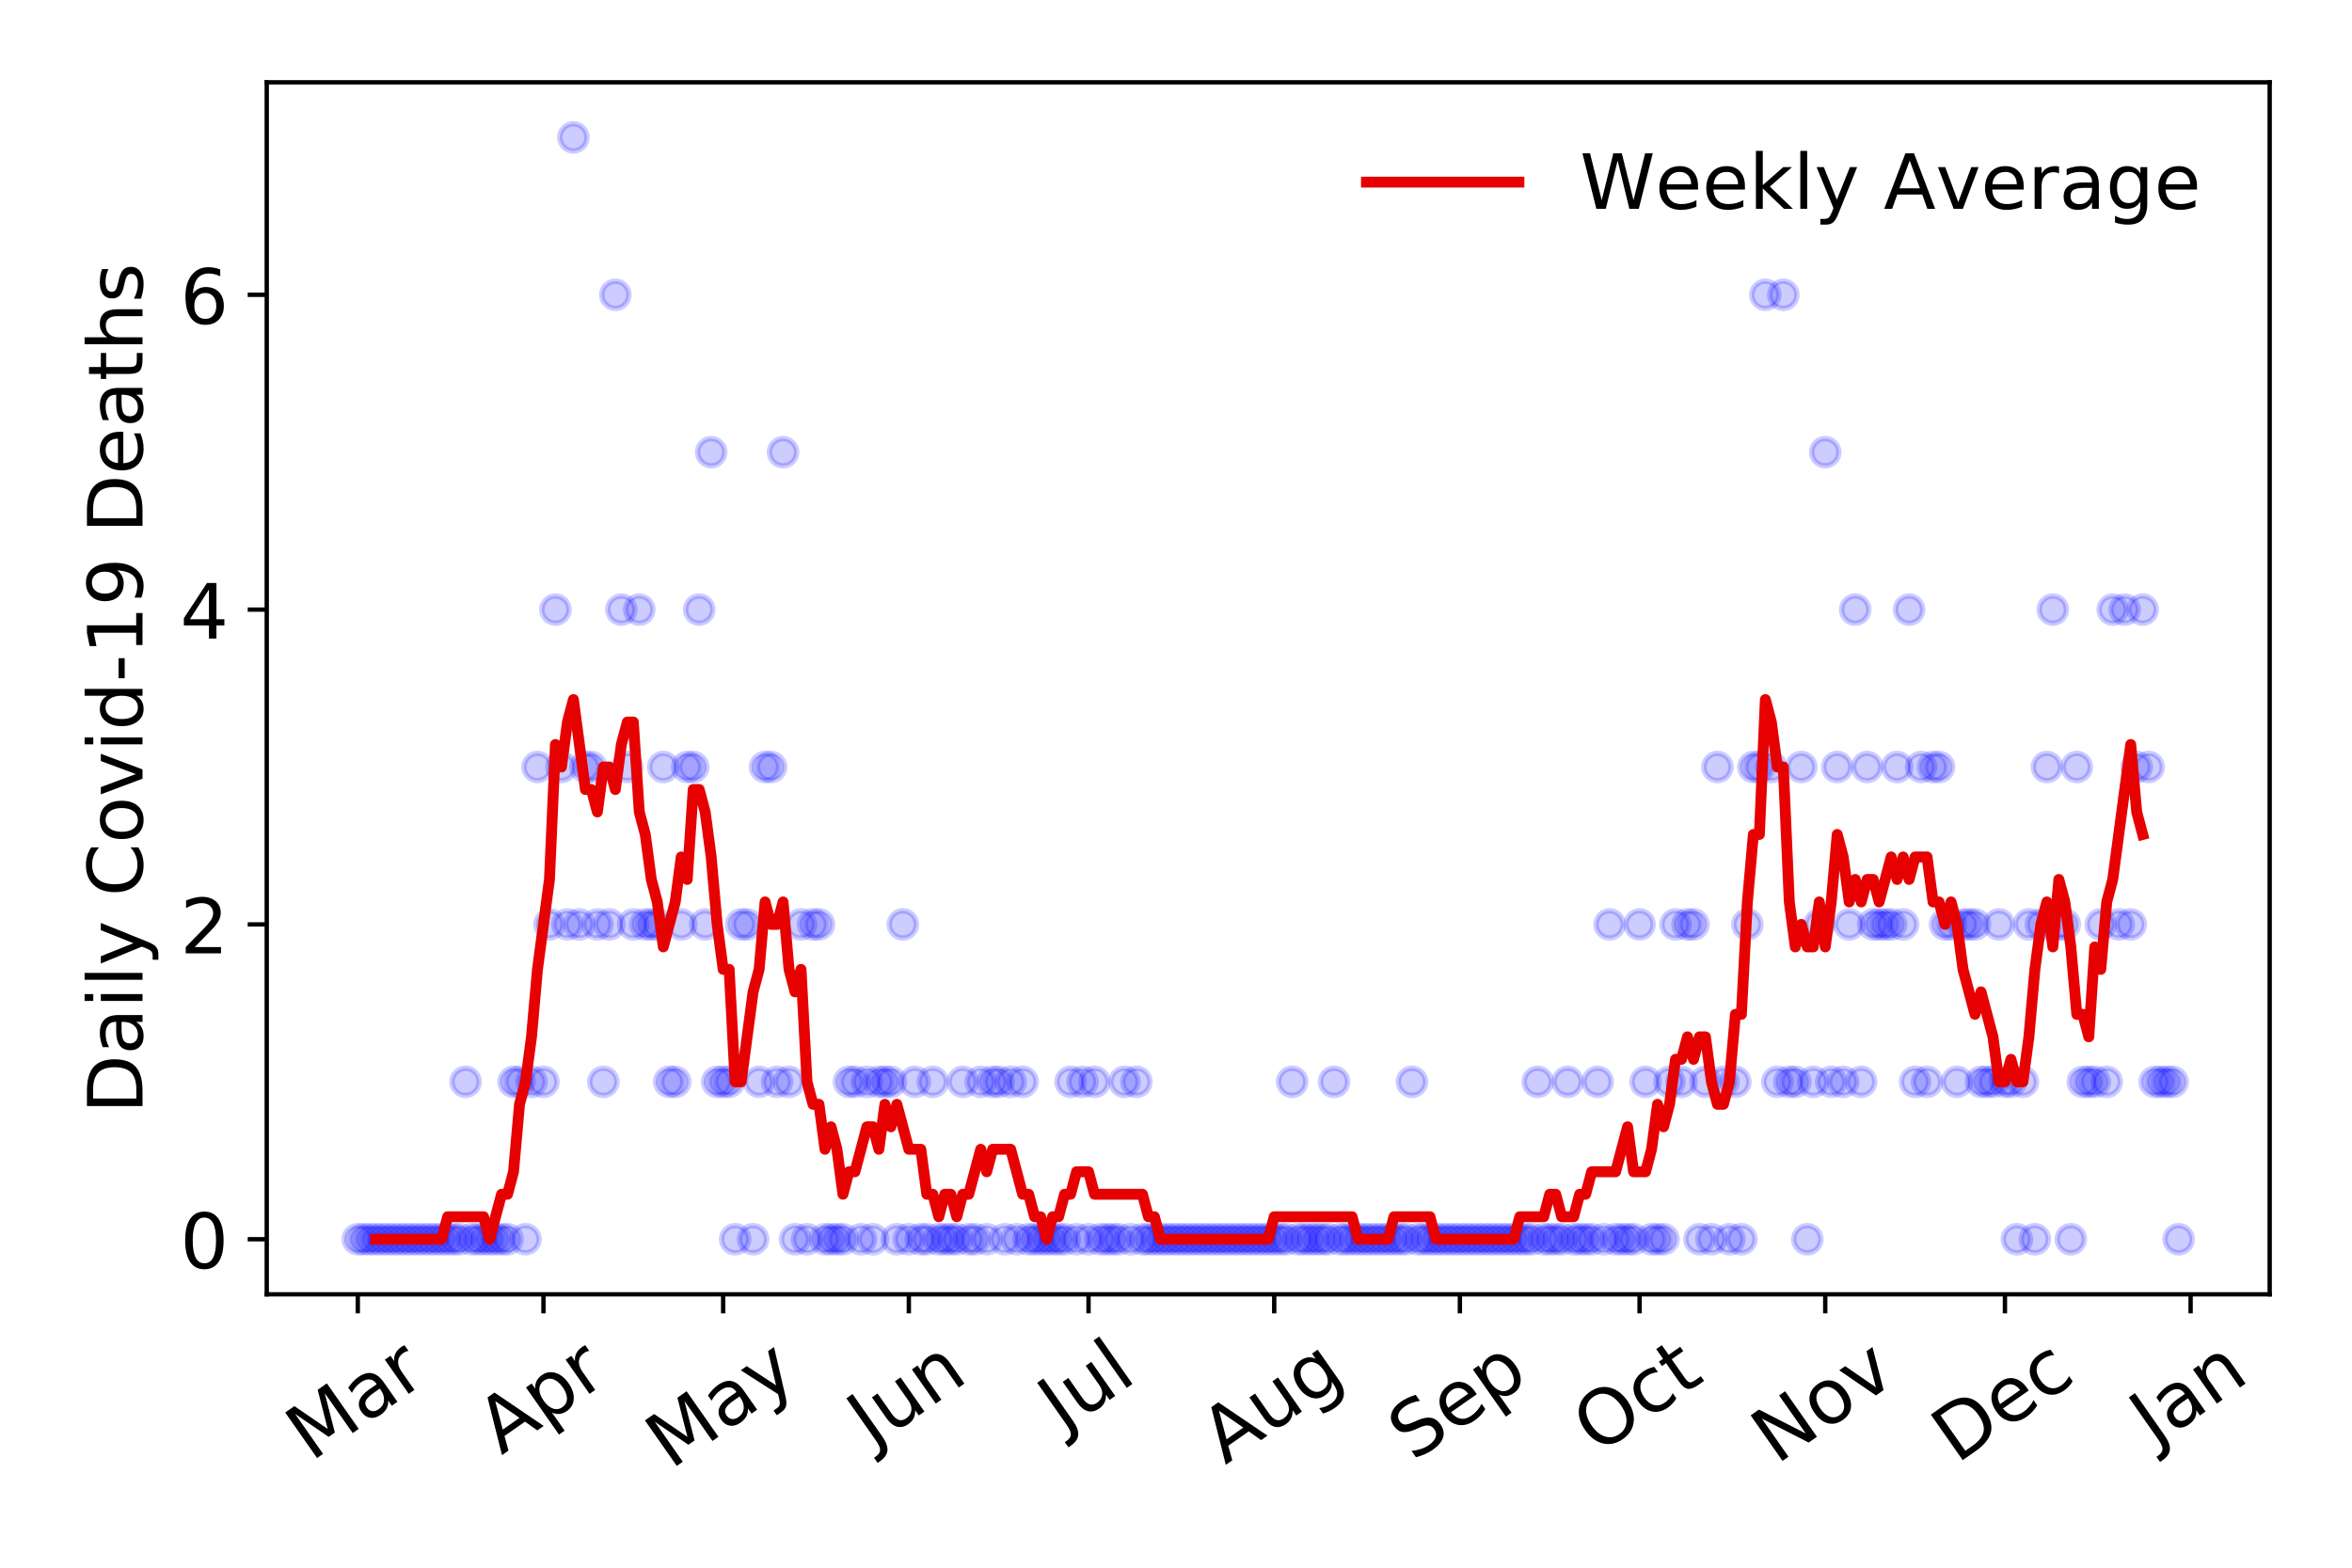 <?xml version="1.0" encoding="utf-8" standalone="no"?>
<!DOCTYPE svg PUBLIC "-//W3C//DTD SVG 1.1//EN"
  "http://www.w3.org/Graphics/SVG/1.1/DTD/svg11.dtd">
<!-- Created with matplotlib (https://matplotlib.org/) -->
<svg height="288pt" version="1.1" viewBox="0 0 432 288" width="432pt" xmlns="http://www.w3.org/2000/svg" xmlns:xlink="http://www.w3.org/1999/xlink">
 <defs>
  <style type="text/css">
*{stroke-linecap:butt;stroke-linejoin:round;}
  </style>
 </defs>
 <g id="figure_1">
  <g id="patch_1">
   <path d="M 0 288 
L 432 288 
L 432 0 
L 0 0 
z
" style="fill:#ffffff;"/>
  </g>
  <g id="axes_1">
   <g id="patch_2">
    <path d="M 48.995 237.778 
L 416.88 237.778 
L 416.88 15.12 
L 48.995 15.12 
z
" style="fill:#ffffff;"/>
   </g>
   <g id="matplotlib.axis_1">
    <g id="xtick_1">
     <g id="line2d_1">
      <defs>
       <path d="M 0 0 
L 0 3.5 
" id="mee7cce6e12" style="stroke:#000000;stroke-width:0.8;"/>
      </defs>
      <g>
       <use style="stroke:#000000;stroke-width:0.8;" x="65.717" xlink:href="#mee7cce6e12" y="237.778"/>
      </g>
     </g>
     <g id="text_1">
      <!-- Mar -->
      <defs>
       <path d="M 9.812 72.906 
L 24.516 72.906 
L 43.109 23.297 
L 61.812 72.906 
L 76.516 72.906 
L 76.516 0 
L 66.891 0 
L 66.891 64.016 
L 48.094 14.016 
L 38.188 14.016 
L 19.391 64.016 
L 19.391 0 
L 9.812 0 
z
" id="DejaVuSans-77"/>
       <path d="M 34.281 27.484 
Q 23.391 27.484 19.188 25 
Q 14.984 22.516 14.984 16.5 
Q 14.984 11.719 18.141 8.906 
Q 21.297 6.109 26.703 6.109 
Q 34.188 6.109 38.703 11.406 
Q 43.219 16.703 43.219 25.484 
L 43.219 27.484 
z
M 52.203 31.203 
L 52.203 0 
L 43.219 0 
L 43.219 8.297 
Q 40.141 3.328 35.547 0.953 
Q 30.953 -1.422 24.312 -1.422 
Q 15.922 -1.422 10.953 3.297 
Q 6 8.016 6 15.922 
Q 6 25.141 12.172 29.828 
Q 18.359 34.516 30.609 34.516 
L 43.219 34.516 
L 43.219 35.406 
Q 43.219 41.609 39.141 45 
Q 35.062 48.391 27.688 48.391 
Q 23 48.391 18.547 47.266 
Q 14.109 46.141 10.016 43.891 
L 10.016 52.203 
Q 14.938 54.109 19.578 55.047 
Q 24.219 56 28.609 56 
Q 40.484 56 46.344 49.844 
Q 52.203 43.703 52.203 31.203 
z
" id="DejaVuSans-97"/>
       <path d="M 41.109 46.297 
Q 39.594 47.172 37.812 47.578 
Q 36.031 48 33.891 48 
Q 26.266 48 22.188 43.047 
Q 18.109 38.094 18.109 28.812 
L 18.109 0 
L 9.078 0 
L 9.078 54.688 
L 18.109 54.688 
L 18.109 46.188 
Q 20.953 51.172 25.484 53.578 
Q 30.031 56 36.531 56 
Q 37.453 56 38.578 55.875 
Q 39.703 55.766 41.062 55.516 
z
" id="DejaVuSans-114"/>
      </defs>
      <g transform="translate(57.114 268.643)rotate(-35)scale(0.14 -0.14)">
       <use xlink:href="#DejaVuSans-77"/>
       <use x="86.279" xlink:href="#DejaVuSans-97"/>
       <use x="147.559" xlink:href="#DejaVuSans-114"/>
      </g>
     </g>
    </g>
    <g id="xtick_2">
     <g id="line2d_2">
      <g>
       <use style="stroke:#000000;stroke-width:0.8;" x="99.821" xlink:href="#mee7cce6e12" y="237.778"/>
      </g>
     </g>
     <g id="text_2">
      <!-- Apr -->
      <defs>
       <path d="M 34.188 63.188 
L 20.797 26.906 
L 47.609 26.906 
z
M 28.609 72.906 
L 39.797 72.906 
L 67.578 0 
L 57.328 0 
L 50.688 18.703 
L 17.828 18.703 
L 11.188 0 
L 0.781 0 
z
" id="DejaVuSans-65"/>
       <path d="M 18.109 8.203 
L 18.109 -20.797 
L 9.078 -20.797 
L 9.078 54.688 
L 18.109 54.688 
L 18.109 46.391 
Q 20.953 51.266 25.266 53.625 
Q 29.594 56 35.594 56 
Q 45.562 56 51.781 48.094 
Q 58.016 40.188 58.016 27.297 
Q 58.016 14.406 51.781 6.484 
Q 45.562 -1.422 35.594 -1.422 
Q 29.594 -1.422 25.266 0.953 
Q 20.953 3.328 18.109 8.203 
z
M 48.688 27.297 
Q 48.688 37.203 44.609 42.844 
Q 40.531 48.484 33.406 48.484 
Q 26.266 48.484 22.188 42.844 
Q 18.109 37.203 18.109 27.297 
Q 18.109 17.391 22.188 11.75 
Q 26.266 6.109 33.406 6.109 
Q 40.531 6.109 44.609 11.75 
Q 48.688 17.391 48.688 27.297 
z
" id="DejaVuSans-112"/>
      </defs>
      <g transform="translate(92.117 267.384)rotate(-35)scale(0.14 -0.14)">
       <use xlink:href="#DejaVuSans-65"/>
       <use x="68.408" xlink:href="#DejaVuSans-112"/>
       <use x="131.885" xlink:href="#DejaVuSans-114"/>
      </g>
     </g>
    </g>
    <g id="xtick_3">
     <g id="line2d_3">
      <g>
       <use style="stroke:#000000;stroke-width:0.8;" x="132.825" xlink:href="#mee7cce6e12" y="237.778"/>
      </g>
     </g>
     <g id="text_3">
      <!-- May -->
      <defs>
       <path d="M 32.172 -5.078 
Q 28.375 -14.844 24.75 -17.812 
Q 21.141 -20.797 15.094 -20.797 
L 7.906 -20.797 
L 7.906 -13.281 
L 13.188 -13.281 
Q 16.891 -13.281 18.938 -11.516 
Q 21 -9.766 23.484 -3.219 
L 25.094 0.875 
L 2.984 54.688 
L 12.5 54.688 
L 29.594 11.922 
L 46.688 54.688 
L 56.203 54.688 
z
" id="DejaVuSans-121"/>
      </defs>
      <g transform="translate(123.186 270.094)rotate(-35)scale(0.14 -0.14)">
       <use xlink:href="#DejaVuSans-77"/>
       <use x="86.279" xlink:href="#DejaVuSans-97"/>
       <use x="147.559" xlink:href="#DejaVuSans-121"/>
      </g>
     </g>
    </g>
    <g id="xtick_4">
     <g id="line2d_4">
      <g>
       <use style="stroke:#000000;stroke-width:0.8;" x="166.929" xlink:href="#mee7cce6e12" y="237.778"/>
      </g>
     </g>
     <g id="text_4">
      <!-- Jun -->
      <defs>
       <path d="M 9.812 72.906 
L 19.672 72.906 
L 19.672 5.078 
Q 19.672 -8.109 14.672 -14.062 
Q 9.672 -20.016 -1.422 -20.016 
L -5.172 -20.016 
L -5.172 -11.719 
L -2.094 -11.719 
Q 4.438 -11.719 7.125 -8.047 
Q 9.812 -4.391 9.812 5.078 
z
" id="DejaVuSans-74"/>
       <path d="M 8.5 21.578 
L 8.5 54.688 
L 17.484 54.688 
L 17.484 21.922 
Q 17.484 14.156 20.5 10.266 
Q 23.531 6.391 29.594 6.391 
Q 36.859 6.391 41.078 11.031 
Q 45.312 15.672 45.312 23.688 
L 45.312 54.688 
L 54.297 54.688 
L 54.297 0 
L 45.312 0 
L 45.312 8.406 
Q 42.047 3.422 37.719 1 
Q 33.406 -1.422 27.688 -1.422 
Q 18.266 -1.422 13.375 4.438 
Q 8.5 10.297 8.5 21.578 
z
M 31.109 56 
z
" id="DejaVuSans-117"/>
       <path d="M 54.891 33.016 
L 54.891 0 
L 45.906 0 
L 45.906 32.719 
Q 45.906 40.484 42.875 44.328 
Q 39.844 48.188 33.797 48.188 
Q 26.516 48.188 22.312 43.547 
Q 18.109 38.922 18.109 30.906 
L 18.109 0 
L 9.078 0 
L 9.078 54.688 
L 18.109 54.688 
L 18.109 46.188 
Q 21.344 51.125 25.703 53.562 
Q 30.078 56 35.797 56 
Q 45.219 56 50.047 50.172 
Q 54.891 44.344 54.891 33.016 
z
" id="DejaVuSans-110"/>
      </defs>
      <g transform="translate(160.186 266.039)rotate(-35)scale(0.14 -0.14)">
       <use xlink:href="#DejaVuSans-74"/>
       <use x="29.492" xlink:href="#DejaVuSans-117"/>
       <use x="92.871" xlink:href="#DejaVuSans-110"/>
      </g>
     </g>
    </g>
    <g id="xtick_5">
     <g id="line2d_5">
      <g>
       <use style="stroke:#000000;stroke-width:0.8;" x="199.933" xlink:href="#mee7cce6e12" y="237.778"/>
      </g>
     </g>
     <g id="text_5">
      <!-- Jul -->
      <defs>
       <path d="M 9.422 75.984 
L 18.406 75.984 
L 18.406 0 
L 9.422 0 
z
" id="DejaVuSans-108"/>
      </defs>
      <g transform="translate(195.231 263.181)rotate(-35)scale(0.14 -0.14)">
       <use xlink:href="#DejaVuSans-74"/>
       <use x="29.492" xlink:href="#DejaVuSans-117"/>
       <use x="92.871" xlink:href="#DejaVuSans-108"/>
      </g>
     </g>
    </g>
    <g id="xtick_6">
     <g id="line2d_6">
      <g>
       <use style="stroke:#000000;stroke-width:0.8;" x="234.038" xlink:href="#mee7cce6e12" y="237.778"/>
      </g>
     </g>
     <g id="text_6">
      <!-- Aug -->
      <defs>
       <path d="M 45.406 27.984 
Q 45.406 37.75 41.375 43.109 
Q 37.359 48.484 30.078 48.484 
Q 22.859 48.484 18.828 43.109 
Q 14.797 37.75 14.797 27.984 
Q 14.797 18.266 18.828 12.891 
Q 22.859 7.516 30.078 7.516 
Q 37.359 7.516 41.375 12.891 
Q 45.406 18.266 45.406 27.984 
z
M 54.391 6.781 
Q 54.391 -7.172 48.188 -13.984 
Q 42 -20.797 29.203 -20.797 
Q 24.469 -20.797 20.266 -20.094 
Q 16.062 -19.391 12.109 -17.922 
L 12.109 -9.188 
Q 16.062 -11.328 19.922 -12.344 
Q 23.781 -13.375 27.781 -13.375 
Q 36.625 -13.375 41.016 -8.766 
Q 45.406 -4.156 45.406 5.172 
L 45.406 9.625 
Q 42.625 4.781 38.281 2.391 
Q 33.938 0 27.875 0 
Q 17.828 0 11.672 7.656 
Q 5.516 15.328 5.516 27.984 
Q 5.516 40.672 11.672 48.328 
Q 17.828 56 27.875 56 
Q 33.938 56 38.281 53.609 
Q 42.625 51.219 45.406 46.391 
L 45.406 54.688 
L 54.391 54.688 
z
" id="DejaVuSans-103"/>
      </defs>
      <g transform="translate(225.057 269.172)rotate(-35)scale(0.14 -0.14)">
       <use xlink:href="#DejaVuSans-65"/>
       <use x="68.408" xlink:href="#DejaVuSans-117"/>
       <use x="131.787" xlink:href="#DejaVuSans-103"/>
      </g>
     </g>
    </g>
    <g id="xtick_7">
     <g id="line2d_7">
      <g>
       <use style="stroke:#000000;stroke-width:0.8;" x="268.142" xlink:href="#mee7cce6e12" y="237.778"/>
      </g>
     </g>
     <g id="text_7">
      <!-- Sep -->
      <defs>
       <path d="M 53.516 70.516 
L 53.516 60.891 
Q 47.906 63.578 42.922 64.891 
Q 37.938 66.219 33.297 66.219 
Q 25.25 66.219 20.875 63.094 
Q 16.5 59.969 16.5 54.203 
Q 16.5 49.359 19.406 46.891 
Q 22.312 44.438 30.422 42.922 
L 36.375 41.703 
Q 47.406 39.594 52.656 34.297 
Q 57.906 29 57.906 20.125 
Q 57.906 9.516 50.797 4.047 
Q 43.703 -1.422 29.984 -1.422 
Q 24.812 -1.422 18.969 -0.25 
Q 13.141 0.922 6.891 3.219 
L 6.891 13.375 
Q 12.891 10.016 18.656 8.297 
Q 24.422 6.594 29.984 6.594 
Q 38.422 6.594 43.016 9.906 
Q 47.609 13.234 47.609 19.391 
Q 47.609 24.75 44.312 27.781 
Q 41.016 30.812 33.5 32.328 
L 27.484 33.5 
Q 16.453 35.688 11.516 40.375 
Q 6.594 45.062 6.594 53.422 
Q 6.594 63.094 13.406 68.656 
Q 20.219 74.219 32.172 74.219 
Q 37.312 74.219 42.625 73.281 
Q 47.953 72.359 53.516 70.516 
z
" id="DejaVuSans-83"/>
       <path d="M 56.203 29.594 
L 56.203 25.203 
L 14.891 25.203 
Q 15.484 15.922 20.484 11.062 
Q 25.484 6.203 34.422 6.203 
Q 39.594 6.203 44.453 7.469 
Q 49.312 8.734 54.109 11.281 
L 54.109 2.781 
Q 49.266 0.734 44.188 -0.344 
Q 39.109 -1.422 33.891 -1.422 
Q 20.797 -1.422 13.156 6.188 
Q 5.516 13.812 5.516 26.812 
Q 5.516 40.234 12.766 48.109 
Q 20.016 56 32.328 56 
Q 43.359 56 49.781 48.891 
Q 56.203 41.797 56.203 29.594 
z
M 47.219 32.234 
Q 47.125 39.594 43.094 43.984 
Q 39.062 48.391 32.422 48.391 
Q 24.906 48.391 20.391 44.141 
Q 15.875 39.891 15.188 32.172 
z
" id="DejaVuSans-101"/>
      </defs>
      <g transform="translate(259.549 268.629)rotate(-35)scale(0.14 -0.14)">
       <use xlink:href="#DejaVuSans-83"/>
       <use x="63.477" xlink:href="#DejaVuSans-101"/>
       <use x="125" xlink:href="#DejaVuSans-112"/>
      </g>
     </g>
    </g>
    <g id="xtick_8">
     <g id="line2d_8">
      <g>
       <use style="stroke:#000000;stroke-width:0.8;" x="301.146" xlink:href="#mee7cce6e12" y="237.778"/>
      </g>
     </g>
     <g id="text_8">
      <!-- Oct -->
      <defs>
       <path d="M 39.406 66.219 
Q 28.656 66.219 22.328 58.203 
Q 16.016 50.203 16.016 36.375 
Q 16.016 22.609 22.328 14.594 
Q 28.656 6.594 39.406 6.594 
Q 50.141 6.594 56.422 14.594 
Q 62.703 22.609 62.703 36.375 
Q 62.703 50.203 56.422 58.203 
Q 50.141 66.219 39.406 66.219 
z
M 39.406 74.219 
Q 54.734 74.219 63.906 63.938 
Q 73.094 53.656 73.094 36.375 
Q 73.094 19.141 63.906 8.859 
Q 54.734 -1.422 39.406 -1.422 
Q 24.031 -1.422 14.812 8.828 
Q 5.609 19.094 5.609 36.375 
Q 5.609 53.656 14.812 63.938 
Q 24.031 74.219 39.406 74.219 
z
" id="DejaVuSans-79"/>
       <path d="M 48.781 52.594 
L 48.781 44.188 
Q 44.969 46.297 41.141 47.344 
Q 37.312 48.391 33.406 48.391 
Q 24.656 48.391 19.812 42.844 
Q 14.984 37.312 14.984 27.297 
Q 14.984 17.281 19.812 11.734 
Q 24.656 6.203 33.406 6.203 
Q 37.312 6.203 41.141 7.25 
Q 44.969 8.297 48.781 10.406 
L 48.781 2.094 
Q 45.016 0.344 40.984 -0.531 
Q 36.969 -1.422 32.422 -1.422 
Q 20.062 -1.422 12.781 6.344 
Q 5.516 14.109 5.516 27.297 
Q 5.516 40.672 12.859 48.328 
Q 20.219 56 33.016 56 
Q 37.156 56 41.109 55.141 
Q 45.062 54.297 48.781 52.594 
z
" id="DejaVuSans-99"/>
       <path d="M 18.312 70.219 
L 18.312 54.688 
L 36.812 54.688 
L 36.812 47.703 
L 18.312 47.703 
L 18.312 18.016 
Q 18.312 11.328 20.141 9.422 
Q 21.969 7.516 27.594 7.516 
L 36.812 7.516 
L 36.812 0 
L 27.594 0 
Q 17.188 0 13.234 3.875 
Q 9.281 7.766 9.281 18.016 
L 9.281 47.703 
L 2.688 47.703 
L 2.688 54.688 
L 9.281 54.688 
L 9.281 70.219 
z
" id="DejaVuSans-116"/>
      </defs>
      <g transform="translate(293.447 267.377)rotate(-35)scale(0.14 -0.14)">
       <use xlink:href="#DejaVuSans-79"/>
       <use x="78.711" xlink:href="#DejaVuSans-99"/>
       <use x="133.691" xlink:href="#DejaVuSans-116"/>
      </g>
     </g>
    </g>
    <g id="xtick_9">
     <g id="line2d_9">
      <g>
       <use style="stroke:#000000;stroke-width:0.8;" x="335.25" xlink:href="#mee7cce6e12" y="237.778"/>
      </g>
     </g>
     <g id="text_9">
      <!-- Nov -->
      <defs>
       <path d="M 9.812 72.906 
L 23.094 72.906 
L 55.422 11.922 
L 55.422 72.906 
L 64.984 72.906 
L 64.984 0 
L 51.703 0 
L 19.391 60.984 
L 19.391 0 
L 9.812 0 
z
" id="DejaVuSans-78"/>
       <path d="M 30.609 48.391 
Q 23.391 48.391 19.188 42.75 
Q 14.984 37.109 14.984 27.297 
Q 14.984 17.484 19.156 11.844 
Q 23.344 6.203 30.609 6.203 
Q 37.797 6.203 41.984 11.859 
Q 46.188 17.531 46.188 27.297 
Q 46.188 37.016 41.984 42.703 
Q 37.797 48.391 30.609 48.391 
z
M 30.609 56 
Q 42.328 56 49.016 48.375 
Q 55.719 40.766 55.719 27.297 
Q 55.719 13.875 49.016 6.219 
Q 42.328 -1.422 30.609 -1.422 
Q 18.844 -1.422 12.172 6.219 
Q 5.516 13.875 5.516 27.297 
Q 5.516 40.766 12.172 48.375 
Q 18.844 56 30.609 56 
z
" id="DejaVuSans-111"/>
       <path d="M 2.984 54.688 
L 12.5 54.688 
L 29.594 8.797 
L 46.688 54.688 
L 56.203 54.688 
L 35.688 0 
L 23.484 0 
z
" id="DejaVuSans-118"/>
      </defs>
      <g transform="translate(326.274 269.166)rotate(-35)scale(0.14 -0.14)">
       <use xlink:href="#DejaVuSans-78"/>
       <use x="74.805" xlink:href="#DejaVuSans-111"/>
       <use x="135.986" xlink:href="#DejaVuSans-118"/>
      </g>
     </g>
    </g>
    <g id="xtick_10">
     <g id="line2d_10">
      <g>
       <use style="stroke:#000000;stroke-width:0.8;" x="368.254" xlink:href="#mee7cce6e12" y="237.778"/>
      </g>
     </g>
     <g id="text_10">
      <!-- Dec -->
      <defs>
       <path d="M 19.672 64.797 
L 19.672 8.109 
L 31.594 8.109 
Q 46.688 8.109 53.688 14.938 
Q 60.688 21.781 60.688 36.531 
Q 60.688 51.172 53.688 57.984 
Q 46.688 64.797 31.594 64.797 
z
M 9.812 72.906 
L 30.078 72.906 
Q 51.266 72.906 61.172 64.094 
Q 71.094 55.281 71.094 36.531 
Q 71.094 17.672 61.125 8.828 
Q 51.172 0 30.078 0 
L 9.812 0 
z
" id="DejaVuSans-68"/>
      </defs>
      <g transform="translate(359.374 269.032)rotate(-35)scale(0.14 -0.14)">
       <use xlink:href="#DejaVuSans-68"/>
       <use x="77.002" xlink:href="#DejaVuSans-101"/>
       <use x="138.525" xlink:href="#DejaVuSans-99"/>
      </g>
     </g>
    </g>
    <g id="xtick_11">
     <g id="line2d_11">
      <g>
       <use style="stroke:#000000;stroke-width:0.8;" x="402.358" xlink:href="#mee7cce6e12" y="237.778"/>
      </g>
     </g>
     <g id="text_11">
      <!-- Jan -->
      <g transform="translate(395.735 265.871)rotate(-35)scale(0.14 -0.14)">
       <use xlink:href="#DejaVuSans-74"/>
       <use x="29.492" xlink:href="#DejaVuSans-97"/>
       <use x="90.771" xlink:href="#DejaVuSans-110"/>
      </g>
     </g>
    </g>
   </g>
   <g id="matplotlib.axis_2">
    <g id="ytick_1">
     <g id="line2d_12">
      <defs>
       <path d="M 0 0 
L -3.5 0 
" id="m7a3381284e" style="stroke:#000000;stroke-width:0.8;"/>
      </defs>
      <g>
       <use style="stroke:#000000;stroke-width:0.8;" x="48.995" xlink:href="#m7a3381284e" y="227.657"/>
      </g>
     </g>
     <g id="text_12">
      <!-- 0 -->
      <defs>
       <path d="M 31.781 66.406 
Q 24.172 66.406 20.328 58.906 
Q 16.5 51.422 16.5 36.375 
Q 16.5 21.391 20.328 13.891 
Q 24.172 6.391 31.781 6.391 
Q 39.453 6.391 43.281 13.891 
Q 47.125 21.391 47.125 36.375 
Q 47.125 51.422 43.281 58.906 
Q 39.453 66.406 31.781 66.406 
z
M 31.781 74.219 
Q 44.047 74.219 50.516 64.516 
Q 56.984 54.828 56.984 36.375 
Q 56.984 17.969 50.516 8.266 
Q 44.047 -1.422 31.781 -1.422 
Q 19.531 -1.422 13.062 8.266 
Q 6.594 17.969 6.594 36.375 
Q 6.594 54.828 13.062 64.516 
Q 19.531 74.219 31.781 74.219 
z
" id="DejaVuSans-48"/>
      </defs>
      <g transform="translate(33.087 232.976)scale(0.14 -0.14)">
       <use xlink:href="#DejaVuSans-48"/>
      </g>
     </g>
    </g>
    <g id="ytick_2">
     <g id="line2d_13">
      <g>
       <use style="stroke:#000000;stroke-width:0.8;" x="48.995" xlink:href="#m7a3381284e" y="169.824"/>
      </g>
     </g>
     <g id="text_13">
      <!-- 2 -->
      <defs>
       <path d="M 19.188 8.297 
L 53.609 8.297 
L 53.609 0 
L 7.328 0 
L 7.328 8.297 
Q 12.938 14.109 22.625 23.891 
Q 32.328 33.688 34.812 36.531 
Q 39.547 41.844 41.422 45.531 
Q 43.312 49.219 43.312 52.781 
Q 43.312 58.594 39.234 62.25 
Q 35.156 65.922 28.609 65.922 
Q 23.969 65.922 18.812 64.312 
Q 13.672 62.703 7.812 59.422 
L 7.812 69.391 
Q 13.766 71.781 18.938 73 
Q 24.125 74.219 28.422 74.219 
Q 39.75 74.219 46.484 68.547 
Q 53.219 62.891 53.219 53.422 
Q 53.219 48.922 51.531 44.891 
Q 49.859 40.875 45.406 35.406 
Q 44.188 33.984 37.641 27.219 
Q 31.109 20.453 19.188 8.297 
z
" id="DejaVuSans-50"/>
      </defs>
      <g transform="translate(33.087 175.143)scale(0.14 -0.14)">
       <use xlink:href="#DejaVuSans-50"/>
      </g>
     </g>
    </g>
    <g id="ytick_3">
     <g id="line2d_14">
      <g>
       <use style="stroke:#000000;stroke-width:0.8;" x="48.995" xlink:href="#m7a3381284e" y="111.991"/>
      </g>
     </g>
     <g id="text_14">
      <!-- 4 -->
      <defs>
       <path d="M 37.797 64.312 
L 12.891 25.391 
L 37.797 25.391 
z
M 35.203 72.906 
L 47.609 72.906 
L 47.609 25.391 
L 58.016 25.391 
L 58.016 17.188 
L 47.609 17.188 
L 47.609 0 
L 37.797 0 
L 37.797 17.188 
L 4.891 17.188 
L 4.891 26.703 
z
" id="DejaVuSans-52"/>
      </defs>
      <g transform="translate(33.087 117.31)scale(0.14 -0.14)">
       <use xlink:href="#DejaVuSans-52"/>
      </g>
     </g>
    </g>
    <g id="ytick_4">
     <g id="line2d_15">
      <g>
       <use style="stroke:#000000;stroke-width:0.8;" x="48.995" xlink:href="#m7a3381284e" y="54.157"/>
      </g>
     </g>
     <g id="text_15">
      <!-- 6 -->
      <defs>
       <path d="M 33.016 40.375 
Q 26.375 40.375 22.484 35.828 
Q 18.609 31.297 18.609 23.391 
Q 18.609 15.531 22.484 10.953 
Q 26.375 6.391 33.016 6.391 
Q 39.656 6.391 43.531 10.953 
Q 47.406 15.531 47.406 23.391 
Q 47.406 31.297 43.531 35.828 
Q 39.656 40.375 33.016 40.375 
z
M 52.594 71.297 
L 52.594 62.312 
Q 48.875 64.062 45.094 64.984 
Q 41.312 65.922 37.594 65.922 
Q 27.828 65.922 22.672 59.328 
Q 17.531 52.734 16.797 39.406 
Q 19.672 43.656 24.016 45.922 
Q 28.375 48.188 33.594 48.188 
Q 44.578 48.188 50.953 41.516 
Q 57.328 34.859 57.328 23.391 
Q 57.328 12.156 50.688 5.359 
Q 44.047 -1.422 33.016 -1.422 
Q 20.359 -1.422 13.672 8.266 
Q 6.984 17.969 6.984 36.375 
Q 6.984 53.656 15.188 63.938 
Q 23.391 74.219 37.203 74.219 
Q 40.922 74.219 44.703 73.484 
Q 48.484 72.75 52.594 71.297 
z
" id="DejaVuSans-54"/>
      </defs>
      <g transform="translate(33.087 59.476)scale(0.14 -0.14)">
       <use xlink:href="#DejaVuSans-54"/>
      </g>
     </g>
    </g>
    <g id="text_16">
     <!-- Daily Covid-19 Deaths -->
     <defs>
      <path d="M 9.422 54.688 
L 18.406 54.688 
L 18.406 0 
L 9.422 0 
z
M 9.422 75.984 
L 18.406 75.984 
L 18.406 64.594 
L 9.422 64.594 
z
" id="DejaVuSans-105"/>
      <path id="DejaVuSans-32"/>
      <path d="M 64.406 67.281 
L 64.406 56.891 
Q 59.422 61.531 53.781 63.812 
Q 48.141 66.109 41.797 66.109 
Q 29.297 66.109 22.656 58.469 
Q 16.016 50.828 16.016 36.375 
Q 16.016 21.969 22.656 14.328 
Q 29.297 6.688 41.797 6.688 
Q 48.141 6.688 53.781 8.984 
Q 59.422 11.281 64.406 15.922 
L 64.406 5.609 
Q 59.234 2.094 53.438 0.328 
Q 47.656 -1.422 41.219 -1.422 
Q 24.656 -1.422 15.125 8.703 
Q 5.609 18.844 5.609 36.375 
Q 5.609 53.953 15.125 64.078 
Q 24.656 74.219 41.219 74.219 
Q 47.75 74.219 53.531 72.484 
Q 59.328 70.75 64.406 67.281 
z
" id="DejaVuSans-67"/>
      <path d="M 45.406 46.391 
L 45.406 75.984 
L 54.391 75.984 
L 54.391 0 
L 45.406 0 
L 45.406 8.203 
Q 42.578 3.328 38.25 0.953 
Q 33.938 -1.422 27.875 -1.422 
Q 17.969 -1.422 11.734 6.484 
Q 5.516 14.406 5.516 27.297 
Q 5.516 40.188 11.734 48.094 
Q 17.969 56 27.875 56 
Q 33.938 56 38.25 53.625 
Q 42.578 51.266 45.406 46.391 
z
M 14.797 27.297 
Q 14.797 17.391 18.875 11.75 
Q 22.953 6.109 30.078 6.109 
Q 37.203 6.109 41.297 11.75 
Q 45.406 17.391 45.406 27.297 
Q 45.406 37.203 41.297 42.844 
Q 37.203 48.484 30.078 48.484 
Q 22.953 48.484 18.875 42.844 
Q 14.797 37.203 14.797 27.297 
z
" id="DejaVuSans-100"/>
      <path d="M 4.891 31.391 
L 31.203 31.391 
L 31.203 23.391 
L 4.891 23.391 
z
" id="DejaVuSans-45"/>
      <path d="M 12.406 8.297 
L 28.516 8.297 
L 28.516 63.922 
L 10.984 60.406 
L 10.984 69.391 
L 28.422 72.906 
L 38.281 72.906 
L 38.281 8.297 
L 54.391 8.297 
L 54.391 0 
L 12.406 0 
z
" id="DejaVuSans-49"/>
      <path d="M 10.984 1.516 
L 10.984 10.5 
Q 14.703 8.734 18.5 7.812 
Q 22.312 6.891 25.984 6.891 
Q 35.75 6.891 40.891 13.453 
Q 46.047 20.016 46.781 33.406 
Q 43.953 29.203 39.594 26.953 
Q 35.25 24.703 29.984 24.703 
Q 19.047 24.703 12.672 31.312 
Q 6.297 37.938 6.297 49.422 
Q 6.297 60.641 12.938 67.422 
Q 19.578 74.219 30.609 74.219 
Q 43.266 74.219 49.922 64.516 
Q 56.594 54.828 56.594 36.375 
Q 56.594 19.141 48.406 8.859 
Q 40.234 -1.422 26.422 -1.422 
Q 22.703 -1.422 18.891 -0.688 
Q 15.094 0.047 10.984 1.516 
z
M 30.609 32.422 
Q 37.25 32.422 41.125 36.953 
Q 45.016 41.5 45.016 49.422 
Q 45.016 57.281 41.125 61.844 
Q 37.25 66.406 30.609 66.406 
Q 23.969 66.406 20.094 61.844 
Q 16.219 57.281 16.219 49.422 
Q 16.219 41.5 20.094 36.953 
Q 23.969 32.422 30.609 32.422 
z
" id="DejaVuSans-57"/>
      <path d="M 54.891 33.016 
L 54.891 0 
L 45.906 0 
L 45.906 32.719 
Q 45.906 40.484 42.875 44.328 
Q 39.844 48.188 33.797 48.188 
Q 26.516 48.188 22.312 43.547 
Q 18.109 38.922 18.109 30.906 
L 18.109 0 
L 9.078 0 
L 9.078 75.984 
L 18.109 75.984 
L 18.109 46.188 
Q 21.344 51.125 25.703 53.562 
Q 30.078 56 35.797 56 
Q 45.219 56 50.047 50.172 
Q 54.891 44.344 54.891 33.016 
z
" id="DejaVuSans-104"/>
      <path d="M 44.281 53.078 
L 44.281 44.578 
Q 40.484 46.531 36.375 47.5 
Q 32.281 48.484 27.875 48.484 
Q 21.188 48.484 17.844 46.438 
Q 14.5 44.391 14.5 40.281 
Q 14.5 37.156 16.891 35.375 
Q 19.281 33.594 26.516 31.984 
L 29.594 31.297 
Q 39.156 29.25 43.188 25.516 
Q 47.219 21.781 47.219 15.094 
Q 47.219 7.469 41.188 3.016 
Q 35.156 -1.422 24.609 -1.422 
Q 20.219 -1.422 15.453 -0.562 
Q 10.688 0.297 5.422 2 
L 5.422 11.281 
Q 10.406 8.688 15.234 7.391 
Q 20.062 6.109 24.812 6.109 
Q 31.156 6.109 34.562 8.281 
Q 37.984 10.453 37.984 14.406 
Q 37.984 18.062 35.516 20.016 
Q 33.062 21.969 24.703 23.781 
L 21.578 24.516 
Q 13.234 26.266 9.516 29.906 
Q 5.812 33.547 5.812 39.891 
Q 5.812 47.609 11.281 51.797 
Q 16.75 56 26.812 56 
Q 31.781 56 36.172 55.266 
Q 40.578 54.547 44.281 53.078 
z
" id="DejaVuSans-115"/>
     </defs>
     <g transform="translate(26.176 204.56)rotate(-90)scale(0.14 -0.14)">
      <use xlink:href="#DejaVuSans-68"/>
      <use x="77.002" xlink:href="#DejaVuSans-97"/>
      <use x="138.281" xlink:href="#DejaVuSans-105"/>
      <use x="166.064" xlink:href="#DejaVuSans-108"/>
      <use x="193.848" xlink:href="#DejaVuSans-121"/>
      <use x="253.027" xlink:href="#DejaVuSans-32"/>
      <use x="284.814" xlink:href="#DejaVuSans-67"/>
      <use x="354.639" xlink:href="#DejaVuSans-111"/>
      <use x="415.82" xlink:href="#DejaVuSans-118"/>
      <use x="475" xlink:href="#DejaVuSans-105"/>
      <use x="502.783" xlink:href="#DejaVuSans-100"/>
      <use x="566.26" xlink:href="#DejaVuSans-45"/>
      <use x="602.344" xlink:href="#DejaVuSans-49"/>
      <use x="665.967" xlink:href="#DejaVuSans-57"/>
      <use x="729.59" xlink:href="#DejaVuSans-32"/>
      <use x="761.377" xlink:href="#DejaVuSans-68"/>
      <use x="838.379" xlink:href="#DejaVuSans-101"/>
      <use x="899.902" xlink:href="#DejaVuSans-97"/>
      <use x="961.182" xlink:href="#DejaVuSans-116"/>
      <use x="1000.391" xlink:href="#DejaVuSans-104"/>
      <use x="1063.77" xlink:href="#DejaVuSans-115"/>
     </g>
    </g>
   </g>
   <g id="line2d_16">
    <defs>
     <path d="M 0 2.5 
C 0.663 2.5 1.299 2.237 1.768 1.768 
C 2.237 1.299 2.5 0.663 2.5 0 
C 2.5 -0.663 2.237 -1.299 1.768 -1.768 
C 1.299 -2.237 0.663 -2.5 0 -2.5 
C -0.663 -2.5 -1.299 -2.237 -1.768 -1.768 
C -2.237 -1.299 -2.5 -0.663 -2.5 0 
C -2.5 0.663 -2.237 1.299 -1.768 1.768 
C -1.299 2.237 -0.663 2.5 0 2.5 
z
" id="m6d4a016de7" style="stroke:#0000ff;stroke-opacity:0.2;"/>
    </defs>
    <g clip-path="url(#pa165037791)">
     <use style="fill:#0000ff;fill-opacity:0.2;stroke:#0000ff;stroke-opacity:0.2;" x="65.717" xlink:href="#m6d4a016de7" y="227.657"/>
     <use style="fill:#0000ff;fill-opacity:0.2;stroke:#0000ff;stroke-opacity:0.2;" x="66.817" xlink:href="#m6d4a016de7" y="227.657"/>
     <use style="fill:#0000ff;fill-opacity:0.2;stroke:#0000ff;stroke-opacity:0.2;" x="67.917" xlink:href="#m6d4a016de7" y="227.657"/>
     <use style="fill:#0000ff;fill-opacity:0.2;stroke:#0000ff;stroke-opacity:0.2;" x="69.017" xlink:href="#m6d4a016de7" y="227.657"/>
     <use style="fill:#0000ff;fill-opacity:0.2;stroke:#0000ff;stroke-opacity:0.2;" x="70.118" xlink:href="#m6d4a016de7" y="227.657"/>
     <use style="fill:#0000ff;fill-opacity:0.2;stroke:#0000ff;stroke-opacity:0.2;" x="71.218" xlink:href="#m6d4a016de7" y="227.657"/>
     <use style="fill:#0000ff;fill-opacity:0.2;stroke:#0000ff;stroke-opacity:0.2;" x="72.318" xlink:href="#m6d4a016de7" y="227.657"/>
     <use style="fill:#0000ff;fill-opacity:0.2;stroke:#0000ff;stroke-opacity:0.2;" x="73.418" xlink:href="#m6d4a016de7" y="227.657"/>
     <use style="fill:#0000ff;fill-opacity:0.2;stroke:#0000ff;stroke-opacity:0.2;" x="74.518" xlink:href="#m6d4a016de7" y="227.657"/>
     <use style="fill:#0000ff;fill-opacity:0.2;stroke:#0000ff;stroke-opacity:0.2;" x="75.618" xlink:href="#m6d4a016de7" y="227.657"/>
     <use style="fill:#0000ff;fill-opacity:0.2;stroke:#0000ff;stroke-opacity:0.2;" x="76.718" xlink:href="#m6d4a016de7" y="227.657"/>
     <use style="fill:#0000ff;fill-opacity:0.2;stroke:#0000ff;stroke-opacity:0.2;" x="77.819" xlink:href="#m6d4a016de7" y="227.657"/>
     <use style="fill:#0000ff;fill-opacity:0.2;stroke:#0000ff;stroke-opacity:0.2;" x="78.919" xlink:href="#m6d4a016de7" y="227.657"/>
     <use style="fill:#0000ff;fill-opacity:0.2;stroke:#0000ff;stroke-opacity:0.2;" x="80.019" xlink:href="#m6d4a016de7" y="227.657"/>
     <use style="fill:#0000ff;fill-opacity:0.2;stroke:#0000ff;stroke-opacity:0.2;" x="81.119" xlink:href="#m6d4a016de7" y="227.657"/>
     <use style="fill:#0000ff;fill-opacity:0.2;stroke:#0000ff;stroke-opacity:0.2;" x="82.219" xlink:href="#m6d4a016de7" y="227.657"/>
     <use style="fill:#0000ff;fill-opacity:0.2;stroke:#0000ff;stroke-opacity:0.2;" x="83.319" xlink:href="#m6d4a016de7" y="227.657"/>
     <use style="fill:#0000ff;fill-opacity:0.2;stroke:#0000ff;stroke-opacity:0.2;" x="84.419" xlink:href="#m6d4a016de7" y="227.657"/>
     <use style="fill:#0000ff;fill-opacity:0.2;stroke:#0000ff;stroke-opacity:0.2;" x="85.519" xlink:href="#m6d4a016de7" y="198.741"/>
     <use style="fill:#0000ff;fill-opacity:0.2;stroke:#0000ff;stroke-opacity:0.2;" x="86.62" xlink:href="#m6d4a016de7" y="227.657"/>
     <use style="fill:#0000ff;fill-opacity:0.2;stroke:#0000ff;stroke-opacity:0.2;" x="87.72" xlink:href="#m6d4a016de7" y="227.657"/>
     <use style="fill:#0000ff;fill-opacity:0.2;stroke:#0000ff;stroke-opacity:0.2;" x="88.82" xlink:href="#m6d4a016de7" y="227.657"/>
     <use style="fill:#0000ff;fill-opacity:0.2;stroke:#0000ff;stroke-opacity:0.2;" x="89.92" xlink:href="#m6d4a016de7" y="227.657"/>
     <use style="fill:#0000ff;fill-opacity:0.2;stroke:#0000ff;stroke-opacity:0.2;" x="91.02" xlink:href="#m6d4a016de7" y="227.657"/>
     <use style="fill:#0000ff;fill-opacity:0.2;stroke:#0000ff;stroke-opacity:0.2;" x="92.12" xlink:href="#m6d4a016de7" y="227.657"/>
     <use style="fill:#0000ff;fill-opacity:0.2;stroke:#0000ff;stroke-opacity:0.2;" x="93.22" xlink:href="#m6d4a016de7" y="227.657"/>
     <use style="fill:#0000ff;fill-opacity:0.2;stroke:#0000ff;stroke-opacity:0.2;" x="94.321" xlink:href="#m6d4a016de7" y="198.741"/>
     <use style="fill:#0000ff;fill-opacity:0.2;stroke:#0000ff;stroke-opacity:0.2;" x="95.421" xlink:href="#m6d4a016de7" y="198.741"/>
     <use style="fill:#0000ff;fill-opacity:0.2;stroke:#0000ff;stroke-opacity:0.2;" x="96.521" xlink:href="#m6d4a016de7" y="227.657"/>
     <use style="fill:#0000ff;fill-opacity:0.2;stroke:#0000ff;stroke-opacity:0.2;" x="97.621" xlink:href="#m6d4a016de7" y="198.741"/>
     <use style="fill:#0000ff;fill-opacity:0.2;stroke:#0000ff;stroke-opacity:0.2;" x="98.721" xlink:href="#m6d4a016de7" y="140.907"/>
     <use style="fill:#0000ff;fill-opacity:0.2;stroke:#0000ff;stroke-opacity:0.2;" x="99.821" xlink:href="#m6d4a016de7" y="198.741"/>
     <use style="fill:#0000ff;fill-opacity:0.2;stroke:#0000ff;stroke-opacity:0.2;" x="100.921" xlink:href="#m6d4a016de7" y="169.824"/>
     <use style="fill:#0000ff;fill-opacity:0.2;stroke:#0000ff;stroke-opacity:0.2;" x="102.021" xlink:href="#m6d4a016de7" y="111.991"/>
     <use style="fill:#0000ff;fill-opacity:0.2;stroke:#0000ff;stroke-opacity:0.2;" x="103.122" xlink:href="#m6d4a016de7" y="140.907"/>
     <use style="fill:#0000ff;fill-opacity:0.2;stroke:#0000ff;stroke-opacity:0.2;" x="104.222" xlink:href="#m6d4a016de7" y="169.824"/>
     <use style="fill:#0000ff;fill-opacity:0.2;stroke:#0000ff;stroke-opacity:0.2;" x="105.322" xlink:href="#m6d4a016de7" y="25.241"/>
     <use style="fill:#0000ff;fill-opacity:0.2;stroke:#0000ff;stroke-opacity:0.2;" x="106.422" xlink:href="#m6d4a016de7" y="169.824"/>
     <use style="fill:#0000ff;fill-opacity:0.2;stroke:#0000ff;stroke-opacity:0.2;" x="107.522" xlink:href="#m6d4a016de7" y="140.907"/>
     <use style="fill:#0000ff;fill-opacity:0.2;stroke:#0000ff;stroke-opacity:0.2;" x="108.622" xlink:href="#m6d4a016de7" y="140.907"/>
     <use style="fill:#0000ff;fill-opacity:0.2;stroke:#0000ff;stroke-opacity:0.2;" x="109.722" xlink:href="#m6d4a016de7" y="169.824"/>
     <use style="fill:#0000ff;fill-opacity:0.2;stroke:#0000ff;stroke-opacity:0.2;" x="110.823" xlink:href="#m6d4a016de7" y="198.741"/>
     <use style="fill:#0000ff;fill-opacity:0.2;stroke:#0000ff;stroke-opacity:0.2;" x="111.923" xlink:href="#m6d4a016de7" y="169.824"/>
     <use style="fill:#0000ff;fill-opacity:0.2;stroke:#0000ff;stroke-opacity:0.2;" x="113.023" xlink:href="#m6d4a016de7" y="54.157"/>
     <use style="fill:#0000ff;fill-opacity:0.2;stroke:#0000ff;stroke-opacity:0.2;" x="114.123" xlink:href="#m6d4a016de7" y="111.991"/>
     <use style="fill:#0000ff;fill-opacity:0.2;stroke:#0000ff;stroke-opacity:0.2;" x="115.223" xlink:href="#m6d4a016de7" y="140.907"/>
     <use style="fill:#0000ff;fill-opacity:0.2;stroke:#0000ff;stroke-opacity:0.2;" x="116.323" xlink:href="#m6d4a016de7" y="169.824"/>
     <use style="fill:#0000ff;fill-opacity:0.2;stroke:#0000ff;stroke-opacity:0.2;" x="117.423" xlink:href="#m6d4a016de7" y="111.991"/>
     <use style="fill:#0000ff;fill-opacity:0.2;stroke:#0000ff;stroke-opacity:0.2;" x="118.524" xlink:href="#m6d4a016de7" y="169.824"/>
     <use style="fill:#0000ff;fill-opacity:0.2;stroke:#0000ff;stroke-opacity:0.2;" x="119.624" xlink:href="#m6d4a016de7" y="169.824"/>
     <use style="fill:#0000ff;fill-opacity:0.2;stroke:#0000ff;stroke-opacity:0.2;" x="120.724" xlink:href="#m6d4a016de7" y="169.824"/>
     <use style="fill:#0000ff;fill-opacity:0.2;stroke:#0000ff;stroke-opacity:0.2;" x="121.824" xlink:href="#m6d4a016de7" y="140.907"/>
     <use style="fill:#0000ff;fill-opacity:0.2;stroke:#0000ff;stroke-opacity:0.2;" x="122.924" xlink:href="#m6d4a016de7" y="198.741"/>
     <use style="fill:#0000ff;fill-opacity:0.2;stroke:#0000ff;stroke-opacity:0.2;" x="124.024" xlink:href="#m6d4a016de7" y="198.741"/>
     <use style="fill:#0000ff;fill-opacity:0.2;stroke:#0000ff;stroke-opacity:0.2;" x="125.124" xlink:href="#m6d4a016de7" y="169.824"/>
     <use style="fill:#0000ff;fill-opacity:0.2;stroke:#0000ff;stroke-opacity:0.2;" x="126.224" xlink:href="#m6d4a016de7" y="140.907"/>
     <use style="fill:#0000ff;fill-opacity:0.2;stroke:#0000ff;stroke-opacity:0.2;" x="127.325" xlink:href="#m6d4a016de7" y="140.907"/>
     <use style="fill:#0000ff;fill-opacity:0.2;stroke:#0000ff;stroke-opacity:0.2;" x="128.425" xlink:href="#m6d4a016de7" y="111.991"/>
     <use style="fill:#0000ff;fill-opacity:0.2;stroke:#0000ff;stroke-opacity:0.2;" x="129.525" xlink:href="#m6d4a016de7" y="169.824"/>
     <use style="fill:#0000ff;fill-opacity:0.2;stroke:#0000ff;stroke-opacity:0.2;" x="130.625" xlink:href="#m6d4a016de7" y="83.074"/>
     <use style="fill:#0000ff;fill-opacity:0.2;stroke:#0000ff;stroke-opacity:0.2;" x="131.725" xlink:href="#m6d4a016de7" y="198.741"/>
     <use style="fill:#0000ff;fill-opacity:0.2;stroke:#0000ff;stroke-opacity:0.2;" x="132.825" xlink:href="#m6d4a016de7" y="198.741"/>
     <use style="fill:#0000ff;fill-opacity:0.2;stroke:#0000ff;stroke-opacity:0.2;" x="133.925" xlink:href="#m6d4a016de7" y="198.741"/>
     <use style="fill:#0000ff;fill-opacity:0.2;stroke:#0000ff;stroke-opacity:0.2;" x="135.026" xlink:href="#m6d4a016de7" y="227.657"/>
     <use style="fill:#0000ff;fill-opacity:0.2;stroke:#0000ff;stroke-opacity:0.2;" x="136.126" xlink:href="#m6d4a016de7" y="169.824"/>
     <use style="fill:#0000ff;fill-opacity:0.2;stroke:#0000ff;stroke-opacity:0.2;" x="137.226" xlink:href="#m6d4a016de7" y="169.824"/>
     <use style="fill:#0000ff;fill-opacity:0.2;stroke:#0000ff;stroke-opacity:0.2;" x="138.326" xlink:href="#m6d4a016de7" y="227.657"/>
     <use style="fill:#0000ff;fill-opacity:0.2;stroke:#0000ff;stroke-opacity:0.2;" x="139.426" xlink:href="#m6d4a016de7" y="198.741"/>
     <use style="fill:#0000ff;fill-opacity:0.2;stroke:#0000ff;stroke-opacity:0.2;" x="140.526" xlink:href="#m6d4a016de7" y="140.907"/>
     <use style="fill:#0000ff;fill-opacity:0.2;stroke:#0000ff;stroke-opacity:0.2;" x="141.626" xlink:href="#m6d4a016de7" y="140.907"/>
     <use style="fill:#0000ff;fill-opacity:0.2;stroke:#0000ff;stroke-opacity:0.2;" x="142.726" xlink:href="#m6d4a016de7" y="198.741"/>
     <use style="fill:#0000ff;fill-opacity:0.2;stroke:#0000ff;stroke-opacity:0.2;" x="143.827" xlink:href="#m6d4a016de7" y="83.074"/>
     <use style="fill:#0000ff;fill-opacity:0.2;stroke:#0000ff;stroke-opacity:0.2;" x="144.927" xlink:href="#m6d4a016de7" y="198.741"/>
     <use style="fill:#0000ff;fill-opacity:0.2;stroke:#0000ff;stroke-opacity:0.2;" x="146.027" xlink:href="#m6d4a016de7" y="227.657"/>
     <use style="fill:#0000ff;fill-opacity:0.2;stroke:#0000ff;stroke-opacity:0.2;" x="147.127" xlink:href="#m6d4a016de7" y="169.824"/>
     <use style="fill:#0000ff;fill-opacity:0.2;stroke:#0000ff;stroke-opacity:0.2;" x="148.227" xlink:href="#m6d4a016de7" y="227.657"/>
     <use style="fill:#0000ff;fill-opacity:0.2;stroke:#0000ff;stroke-opacity:0.2;" x="149.327" xlink:href="#m6d4a016de7" y="169.824"/>
     <use style="fill:#0000ff;fill-opacity:0.2;stroke:#0000ff;stroke-opacity:0.2;" x="150.427" xlink:href="#m6d4a016de7" y="169.824"/>
     <use style="fill:#0000ff;fill-opacity:0.2;stroke:#0000ff;stroke-opacity:0.2;" x="151.528" xlink:href="#m6d4a016de7" y="227.657"/>
     <use style="fill:#0000ff;fill-opacity:0.2;stroke:#0000ff;stroke-opacity:0.2;" x="152.628" xlink:href="#m6d4a016de7" y="227.657"/>
     <use style="fill:#0000ff;fill-opacity:0.2;stroke:#0000ff;stroke-opacity:0.2;" x="153.728" xlink:href="#m6d4a016de7" y="227.657"/>
     <use style="fill:#0000ff;fill-opacity:0.2;stroke:#0000ff;stroke-opacity:0.2;" x="154.828" xlink:href="#m6d4a016de7" y="227.657"/>
     <use style="fill:#0000ff;fill-opacity:0.2;stroke:#0000ff;stroke-opacity:0.2;" x="155.928" xlink:href="#m6d4a016de7" y="198.741"/>
     <use style="fill:#0000ff;fill-opacity:0.2;stroke:#0000ff;stroke-opacity:0.2;" x="157.028" xlink:href="#m6d4a016de7" y="198.741"/>
     <use style="fill:#0000ff;fill-opacity:0.2;stroke:#0000ff;stroke-opacity:0.2;" x="158.128" xlink:href="#m6d4a016de7" y="227.657"/>
     <use style="fill:#0000ff;fill-opacity:0.2;stroke:#0000ff;stroke-opacity:0.2;" x="159.228" xlink:href="#m6d4a016de7" y="198.741"/>
     <use style="fill:#0000ff;fill-opacity:0.2;stroke:#0000ff;stroke-opacity:0.2;" x="160.329" xlink:href="#m6d4a016de7" y="227.657"/>
     <use style="fill:#0000ff;fill-opacity:0.2;stroke:#0000ff;stroke-opacity:0.2;" x="161.429" xlink:href="#m6d4a016de7" y="198.741"/>
     <use style="fill:#0000ff;fill-opacity:0.2;stroke:#0000ff;stroke-opacity:0.2;" x="162.529" xlink:href="#m6d4a016de7" y="198.741"/>
     <use style="fill:#0000ff;fill-opacity:0.2;stroke:#0000ff;stroke-opacity:0.2;" x="163.629" xlink:href="#m6d4a016de7" y="198.741"/>
     <use style="fill:#0000ff;fill-opacity:0.2;stroke:#0000ff;stroke-opacity:0.2;" x="164.729" xlink:href="#m6d4a016de7" y="227.657"/>
     <use style="fill:#0000ff;fill-opacity:0.2;stroke:#0000ff;stroke-opacity:0.2;" x="165.829" xlink:href="#m6d4a016de7" y="169.824"/>
     <use style="fill:#0000ff;fill-opacity:0.2;stroke:#0000ff;stroke-opacity:0.2;" x="166.929" xlink:href="#m6d4a016de7" y="227.657"/>
     <use style="fill:#0000ff;fill-opacity:0.2;stroke:#0000ff;stroke-opacity:0.2;" x="168.03" xlink:href="#m6d4a016de7" y="198.741"/>
     <use style="fill:#0000ff;fill-opacity:0.2;stroke:#0000ff;stroke-opacity:0.2;" x="169.13" xlink:href="#m6d4a016de7" y="227.657"/>
     <use style="fill:#0000ff;fill-opacity:0.2;stroke:#0000ff;stroke-opacity:0.2;" x="170.23" xlink:href="#m6d4a016de7" y="227.657"/>
     <use style="fill:#0000ff;fill-opacity:0.2;stroke:#0000ff;stroke-opacity:0.2;" x="171.33" xlink:href="#m6d4a016de7" y="198.741"/>
     <use style="fill:#0000ff;fill-opacity:0.2;stroke:#0000ff;stroke-opacity:0.2;" x="172.43" xlink:href="#m6d4a016de7" y="227.657"/>
     <use style="fill:#0000ff;fill-opacity:0.2;stroke:#0000ff;stroke-opacity:0.2;" x="173.53" xlink:href="#m6d4a016de7" y="227.657"/>
     <use style="fill:#0000ff;fill-opacity:0.2;stroke:#0000ff;stroke-opacity:0.2;" x="174.63" xlink:href="#m6d4a016de7" y="227.657"/>
     <use style="fill:#0000ff;fill-opacity:0.2;stroke:#0000ff;stroke-opacity:0.2;" x="175.731" xlink:href="#m6d4a016de7" y="227.657"/>
     <use style="fill:#0000ff;fill-opacity:0.2;stroke:#0000ff;stroke-opacity:0.2;" x="176.831" xlink:href="#m6d4a016de7" y="198.741"/>
     <use style="fill:#0000ff;fill-opacity:0.2;stroke:#0000ff;stroke-opacity:0.2;" x="177.931" xlink:href="#m6d4a016de7" y="227.657"/>
     <use style="fill:#0000ff;fill-opacity:0.2;stroke:#0000ff;stroke-opacity:0.2;" x="179.031" xlink:href="#m6d4a016de7" y="227.657"/>
     <use style="fill:#0000ff;fill-opacity:0.2;stroke:#0000ff;stroke-opacity:0.2;" x="180.131" xlink:href="#m6d4a016de7" y="198.741"/>
     <use style="fill:#0000ff;fill-opacity:0.2;stroke:#0000ff;stroke-opacity:0.2;" x="181.231" xlink:href="#m6d4a016de7" y="227.657"/>
     <use style="fill:#0000ff;fill-opacity:0.2;stroke:#0000ff;stroke-opacity:0.2;" x="182.331" xlink:href="#m6d4a016de7" y="198.741"/>
     <use style="fill:#0000ff;fill-opacity:0.2;stroke:#0000ff;stroke-opacity:0.2;" x="183.431" xlink:href="#m6d4a016de7" y="198.741"/>
     <use style="fill:#0000ff;fill-opacity:0.2;stroke:#0000ff;stroke-opacity:0.2;" x="184.532" xlink:href="#m6d4a016de7" y="227.657"/>
     <use style="fill:#0000ff;fill-opacity:0.2;stroke:#0000ff;stroke-opacity:0.2;" x="185.632" xlink:href="#m6d4a016de7" y="198.741"/>
     <use style="fill:#0000ff;fill-opacity:0.2;stroke:#0000ff;stroke-opacity:0.2;" x="186.732" xlink:href="#m6d4a016de7" y="227.657"/>
     <use style="fill:#0000ff;fill-opacity:0.2;stroke:#0000ff;stroke-opacity:0.2;" x="187.832" xlink:href="#m6d4a016de7" y="198.741"/>
     <use style="fill:#0000ff;fill-opacity:0.2;stroke:#0000ff;stroke-opacity:0.2;" x="188.932" xlink:href="#m6d4a016de7" y="227.657"/>
     <use style="fill:#0000ff;fill-opacity:0.2;stroke:#0000ff;stroke-opacity:0.2;" x="190.032" xlink:href="#m6d4a016de7" y="227.657"/>
     <use style="fill:#0000ff;fill-opacity:0.2;stroke:#0000ff;stroke-opacity:0.2;" x="191.132" xlink:href="#m6d4a016de7" y="227.657"/>
     <use style="fill:#0000ff;fill-opacity:0.2;stroke:#0000ff;stroke-opacity:0.2;" x="192.233" xlink:href="#m6d4a016de7" y="227.657"/>
     <use style="fill:#0000ff;fill-opacity:0.2;stroke:#0000ff;stroke-opacity:0.2;" x="193.333" xlink:href="#m6d4a016de7" y="227.657"/>
     <use style="fill:#0000ff;fill-opacity:0.2;stroke:#0000ff;stroke-opacity:0.2;" x="194.433" xlink:href="#m6d4a016de7" y="227.657"/>
     <use style="fill:#0000ff;fill-opacity:0.2;stroke:#0000ff;stroke-opacity:0.2;" x="195.533" xlink:href="#m6d4a016de7" y="227.657"/>
     <use style="fill:#0000ff;fill-opacity:0.2;stroke:#0000ff;stroke-opacity:0.2;" x="196.633" xlink:href="#m6d4a016de7" y="198.741"/>
     <use style="fill:#0000ff;fill-opacity:0.2;stroke:#0000ff;stroke-opacity:0.2;" x="197.733" xlink:href="#m6d4a016de7" y="227.657"/>
     <use style="fill:#0000ff;fill-opacity:0.2;stroke:#0000ff;stroke-opacity:0.2;" x="198.833" xlink:href="#m6d4a016de7" y="198.741"/>
     <use style="fill:#0000ff;fill-opacity:0.2;stroke:#0000ff;stroke-opacity:0.2;" x="199.933" xlink:href="#m6d4a016de7" y="227.657"/>
     <use style="fill:#0000ff;fill-opacity:0.2;stroke:#0000ff;stroke-opacity:0.2;" x="201.034" xlink:href="#m6d4a016de7" y="198.741"/>
     <use style="fill:#0000ff;fill-opacity:0.2;stroke:#0000ff;stroke-opacity:0.2;" x="202.134" xlink:href="#m6d4a016de7" y="227.657"/>
     <use style="fill:#0000ff;fill-opacity:0.2;stroke:#0000ff;stroke-opacity:0.2;" x="203.234" xlink:href="#m6d4a016de7" y="227.657"/>
     <use style="fill:#0000ff;fill-opacity:0.2;stroke:#0000ff;stroke-opacity:0.2;" x="204.334" xlink:href="#m6d4a016de7" y="227.657"/>
     <use style="fill:#0000ff;fill-opacity:0.2;stroke:#0000ff;stroke-opacity:0.2;" x="205.434" xlink:href="#m6d4a016de7" y="227.657"/>
     <use style="fill:#0000ff;fill-opacity:0.2;stroke:#0000ff;stroke-opacity:0.2;" x="206.534" xlink:href="#m6d4a016de7" y="198.741"/>
     <use style="fill:#0000ff;fill-opacity:0.2;stroke:#0000ff;stroke-opacity:0.2;" x="207.634" xlink:href="#m6d4a016de7" y="227.657"/>
     <use style="fill:#0000ff;fill-opacity:0.2;stroke:#0000ff;stroke-opacity:0.2;" x="208.735" xlink:href="#m6d4a016de7" y="198.741"/>
     <use style="fill:#0000ff;fill-opacity:0.2;stroke:#0000ff;stroke-opacity:0.2;" x="209.835" xlink:href="#m6d4a016de7" y="227.657"/>
     <use style="fill:#0000ff;fill-opacity:0.2;stroke:#0000ff;stroke-opacity:0.2;" x="210.935" xlink:href="#m6d4a016de7" y="227.657"/>
     <use style="fill:#0000ff;fill-opacity:0.2;stroke:#0000ff;stroke-opacity:0.2;" x="212.035" xlink:href="#m6d4a016de7" y="227.657"/>
     <use style="fill:#0000ff;fill-opacity:0.2;stroke:#0000ff;stroke-opacity:0.2;" x="213.135" xlink:href="#m6d4a016de7" y="227.657"/>
     <use style="fill:#0000ff;fill-opacity:0.2;stroke:#0000ff;stroke-opacity:0.2;" x="214.235" xlink:href="#m6d4a016de7" y="227.657"/>
     <use style="fill:#0000ff;fill-opacity:0.2;stroke:#0000ff;stroke-opacity:0.2;" x="215.335" xlink:href="#m6d4a016de7" y="227.657"/>
     <use style="fill:#0000ff;fill-opacity:0.2;stroke:#0000ff;stroke-opacity:0.2;" x="216.435" xlink:href="#m6d4a016de7" y="227.657"/>
     <use style="fill:#0000ff;fill-opacity:0.2;stroke:#0000ff;stroke-opacity:0.2;" x="217.536" xlink:href="#m6d4a016de7" y="227.657"/>
     <use style="fill:#0000ff;fill-opacity:0.2;stroke:#0000ff;stroke-opacity:0.2;" x="218.636" xlink:href="#m6d4a016de7" y="227.657"/>
     <use style="fill:#0000ff;fill-opacity:0.2;stroke:#0000ff;stroke-opacity:0.2;" x="219.736" xlink:href="#m6d4a016de7" y="227.657"/>
     <use style="fill:#0000ff;fill-opacity:0.2;stroke:#0000ff;stroke-opacity:0.2;" x="220.836" xlink:href="#m6d4a016de7" y="227.657"/>
     <use style="fill:#0000ff;fill-opacity:0.2;stroke:#0000ff;stroke-opacity:0.2;" x="221.936" xlink:href="#m6d4a016de7" y="227.657"/>
     <use style="fill:#0000ff;fill-opacity:0.2;stroke:#0000ff;stroke-opacity:0.2;" x="223.036" xlink:href="#m6d4a016de7" y="227.657"/>
     <use style="fill:#0000ff;fill-opacity:0.2;stroke:#0000ff;stroke-opacity:0.2;" x="224.136" xlink:href="#m6d4a016de7" y="227.657"/>
     <use style="fill:#0000ff;fill-opacity:0.2;stroke:#0000ff;stroke-opacity:0.2;" x="225.237" xlink:href="#m6d4a016de7" y="227.657"/>
     <use style="fill:#0000ff;fill-opacity:0.2;stroke:#0000ff;stroke-opacity:0.2;" x="226.337" xlink:href="#m6d4a016de7" y="227.657"/>
     <use style="fill:#0000ff;fill-opacity:0.2;stroke:#0000ff;stroke-opacity:0.2;" x="227.437" xlink:href="#m6d4a016de7" y="227.657"/>
     <use style="fill:#0000ff;fill-opacity:0.2;stroke:#0000ff;stroke-opacity:0.2;" x="228.537" xlink:href="#m6d4a016de7" y="227.657"/>
     <use style="fill:#0000ff;fill-opacity:0.2;stroke:#0000ff;stroke-opacity:0.2;" x="229.637" xlink:href="#m6d4a016de7" y="227.657"/>
     <use style="fill:#0000ff;fill-opacity:0.2;stroke:#0000ff;stroke-opacity:0.2;" x="230.737" xlink:href="#m6d4a016de7" y="227.657"/>
     <use style="fill:#0000ff;fill-opacity:0.2;stroke:#0000ff;stroke-opacity:0.2;" x="231.837" xlink:href="#m6d4a016de7" y="227.657"/>
     <use style="fill:#0000ff;fill-opacity:0.2;stroke:#0000ff;stroke-opacity:0.2;" x="232.938" xlink:href="#m6d4a016de7" y="227.657"/>
     <use style="fill:#0000ff;fill-opacity:0.2;stroke:#0000ff;stroke-opacity:0.2;" x="234.038" xlink:href="#m6d4a016de7" y="227.657"/>
     <use style="fill:#0000ff;fill-opacity:0.2;stroke:#0000ff;stroke-opacity:0.2;" x="235.138" xlink:href="#m6d4a016de7" y="227.657"/>
     <use style="fill:#0000ff;fill-opacity:0.2;stroke:#0000ff;stroke-opacity:0.2;" x="236.238" xlink:href="#m6d4a016de7" y="227.657"/>
     <use style="fill:#0000ff;fill-opacity:0.2;stroke:#0000ff;stroke-opacity:0.2;" x="237.338" xlink:href="#m6d4a016de7" y="198.741"/>
     <use style="fill:#0000ff;fill-opacity:0.2;stroke:#0000ff;stroke-opacity:0.2;" x="238.438" xlink:href="#m6d4a016de7" y="227.657"/>
     <use style="fill:#0000ff;fill-opacity:0.2;stroke:#0000ff;stroke-opacity:0.2;" x="239.538" xlink:href="#m6d4a016de7" y="227.657"/>
     <use style="fill:#0000ff;fill-opacity:0.2;stroke:#0000ff;stroke-opacity:0.2;" x="240.638" xlink:href="#m6d4a016de7" y="227.657"/>
     <use style="fill:#0000ff;fill-opacity:0.2;stroke:#0000ff;stroke-opacity:0.2;" x="241.739" xlink:href="#m6d4a016de7" y="227.657"/>
     <use style="fill:#0000ff;fill-opacity:0.2;stroke:#0000ff;stroke-opacity:0.2;" x="242.839" xlink:href="#m6d4a016de7" y="227.657"/>
     <use style="fill:#0000ff;fill-opacity:0.2;stroke:#0000ff;stroke-opacity:0.2;" x="243.939" xlink:href="#m6d4a016de7" y="227.657"/>
     <use style="fill:#0000ff;fill-opacity:0.2;stroke:#0000ff;stroke-opacity:0.2;" x="245.039" xlink:href="#m6d4a016de7" y="198.741"/>
     <use style="fill:#0000ff;fill-opacity:0.2;stroke:#0000ff;stroke-opacity:0.2;" x="246.139" xlink:href="#m6d4a016de7" y="227.657"/>
     <use style="fill:#0000ff;fill-opacity:0.2;stroke:#0000ff;stroke-opacity:0.2;" x="247.239" xlink:href="#m6d4a016de7" y="227.657"/>
     <use style="fill:#0000ff;fill-opacity:0.2;stroke:#0000ff;stroke-opacity:0.2;" x="248.339" xlink:href="#m6d4a016de7" y="227.657"/>
     <use style="fill:#0000ff;fill-opacity:0.2;stroke:#0000ff;stroke-opacity:0.2;" x="249.44" xlink:href="#m6d4a016de7" y="227.657"/>
     <use style="fill:#0000ff;fill-opacity:0.2;stroke:#0000ff;stroke-opacity:0.2;" x="250.54" xlink:href="#m6d4a016de7" y="227.657"/>
     <use style="fill:#0000ff;fill-opacity:0.2;stroke:#0000ff;stroke-opacity:0.2;" x="251.64" xlink:href="#m6d4a016de7" y="227.657"/>
     <use style="fill:#0000ff;fill-opacity:0.2;stroke:#0000ff;stroke-opacity:0.2;" x="252.74" xlink:href="#m6d4a016de7" y="227.657"/>
     <use style="fill:#0000ff;fill-opacity:0.2;stroke:#0000ff;stroke-opacity:0.2;" x="253.84" xlink:href="#m6d4a016de7" y="227.657"/>
     <use style="fill:#0000ff;fill-opacity:0.2;stroke:#0000ff;stroke-opacity:0.2;" x="254.94" xlink:href="#m6d4a016de7" y="227.657"/>
     <use style="fill:#0000ff;fill-opacity:0.2;stroke:#0000ff;stroke-opacity:0.2;" x="256.04" xlink:href="#m6d4a016de7" y="227.657"/>
     <use style="fill:#0000ff;fill-opacity:0.2;stroke:#0000ff;stroke-opacity:0.2;" x="257.14" xlink:href="#m6d4a016de7" y="227.657"/>
     <use style="fill:#0000ff;fill-opacity:0.2;stroke:#0000ff;stroke-opacity:0.2;" x="258.241" xlink:href="#m6d4a016de7" y="227.657"/>
     <use style="fill:#0000ff;fill-opacity:0.2;stroke:#0000ff;stroke-opacity:0.2;" x="259.341" xlink:href="#m6d4a016de7" y="198.741"/>
     <use style="fill:#0000ff;fill-opacity:0.2;stroke:#0000ff;stroke-opacity:0.2;" x="260.441" xlink:href="#m6d4a016de7" y="227.657"/>
     <use style="fill:#0000ff;fill-opacity:0.2;stroke:#0000ff;stroke-opacity:0.2;" x="261.541" xlink:href="#m6d4a016de7" y="227.657"/>
     <use style="fill:#0000ff;fill-opacity:0.2;stroke:#0000ff;stroke-opacity:0.2;" x="262.641" xlink:href="#m6d4a016de7" y="227.657"/>
     <use style="fill:#0000ff;fill-opacity:0.2;stroke:#0000ff;stroke-opacity:0.2;" x="263.741" xlink:href="#m6d4a016de7" y="227.657"/>
     <use style="fill:#0000ff;fill-opacity:0.2;stroke:#0000ff;stroke-opacity:0.2;" x="264.841" xlink:href="#m6d4a016de7" y="227.657"/>
     <use style="fill:#0000ff;fill-opacity:0.2;stroke:#0000ff;stroke-opacity:0.2;" x="265.942" xlink:href="#m6d4a016de7" y="227.657"/>
     <use style="fill:#0000ff;fill-opacity:0.2;stroke:#0000ff;stroke-opacity:0.2;" x="267.042" xlink:href="#m6d4a016de7" y="227.657"/>
     <use style="fill:#0000ff;fill-opacity:0.2;stroke:#0000ff;stroke-opacity:0.2;" x="268.142" xlink:href="#m6d4a016de7" y="227.657"/>
     <use style="fill:#0000ff;fill-opacity:0.2;stroke:#0000ff;stroke-opacity:0.2;" x="269.242" xlink:href="#m6d4a016de7" y="227.657"/>
     <use style="fill:#0000ff;fill-opacity:0.2;stroke:#0000ff;stroke-opacity:0.2;" x="270.342" xlink:href="#m6d4a016de7" y="227.657"/>
     <use style="fill:#0000ff;fill-opacity:0.2;stroke:#0000ff;stroke-opacity:0.2;" x="271.442" xlink:href="#m6d4a016de7" y="227.657"/>
     <use style="fill:#0000ff;fill-opacity:0.2;stroke:#0000ff;stroke-opacity:0.2;" x="272.542" xlink:href="#m6d4a016de7" y="227.657"/>
     <use style="fill:#0000ff;fill-opacity:0.2;stroke:#0000ff;stroke-opacity:0.2;" x="273.642" xlink:href="#m6d4a016de7" y="227.657"/>
     <use style="fill:#0000ff;fill-opacity:0.2;stroke:#0000ff;stroke-opacity:0.2;" x="274.743" xlink:href="#m6d4a016de7" y="227.657"/>
     <use style="fill:#0000ff;fill-opacity:0.2;stroke:#0000ff;stroke-opacity:0.2;" x="275.843" xlink:href="#m6d4a016de7" y="227.657"/>
     <use style="fill:#0000ff;fill-opacity:0.2;stroke:#0000ff;stroke-opacity:0.2;" x="276.943" xlink:href="#m6d4a016de7" y="227.657"/>
     <use style="fill:#0000ff;fill-opacity:0.2;stroke:#0000ff;stroke-opacity:0.2;" x="278.043" xlink:href="#m6d4a016de7" y="227.657"/>
     <use style="fill:#0000ff;fill-opacity:0.2;stroke:#0000ff;stroke-opacity:0.2;" x="279.143" xlink:href="#m6d4a016de7" y="227.657"/>
     <use style="fill:#0000ff;fill-opacity:0.2;stroke:#0000ff;stroke-opacity:0.2;" x="280.243" xlink:href="#m6d4a016de7" y="227.657"/>
     <use style="fill:#0000ff;fill-opacity:0.2;stroke:#0000ff;stroke-opacity:0.2;" x="281.343" xlink:href="#m6d4a016de7" y="227.657"/>
     <use style="fill:#0000ff;fill-opacity:0.2;stroke:#0000ff;stroke-opacity:0.2;" x="282.444" xlink:href="#m6d4a016de7" y="198.741"/>
     <use style="fill:#0000ff;fill-opacity:0.2;stroke:#0000ff;stroke-opacity:0.2;" x="283.544" xlink:href="#m6d4a016de7" y="227.657"/>
     <use style="fill:#0000ff;fill-opacity:0.2;stroke:#0000ff;stroke-opacity:0.2;" x="284.644" xlink:href="#m6d4a016de7" y="227.657"/>
     <use style="fill:#0000ff;fill-opacity:0.2;stroke:#0000ff;stroke-opacity:0.2;" x="285.744" xlink:href="#m6d4a016de7" y="227.657"/>
     <use style="fill:#0000ff;fill-opacity:0.2;stroke:#0000ff;stroke-opacity:0.2;" x="286.844" xlink:href="#m6d4a016de7" y="227.657"/>
     <use style="fill:#0000ff;fill-opacity:0.2;stroke:#0000ff;stroke-opacity:0.2;" x="287.944" xlink:href="#m6d4a016de7" y="198.741"/>
     <use style="fill:#0000ff;fill-opacity:0.2;stroke:#0000ff;stroke-opacity:0.2;" x="289.044" xlink:href="#m6d4a016de7" y="227.657"/>
     <use style="fill:#0000ff;fill-opacity:0.2;stroke:#0000ff;stroke-opacity:0.2;" x="290.144" xlink:href="#m6d4a016de7" y="227.657"/>
     <use style="fill:#0000ff;fill-opacity:0.2;stroke:#0000ff;stroke-opacity:0.2;" x="291.245" xlink:href="#m6d4a016de7" y="227.657"/>
     <use style="fill:#0000ff;fill-opacity:0.2;stroke:#0000ff;stroke-opacity:0.2;" x="292.345" xlink:href="#m6d4a016de7" y="227.657"/>
     <use style="fill:#0000ff;fill-opacity:0.2;stroke:#0000ff;stroke-opacity:0.2;" x="293.445" xlink:href="#m6d4a016de7" y="198.741"/>
     <use style="fill:#0000ff;fill-opacity:0.2;stroke:#0000ff;stroke-opacity:0.2;" x="294.545" xlink:href="#m6d4a016de7" y="227.657"/>
     <use style="fill:#0000ff;fill-opacity:0.2;stroke:#0000ff;stroke-opacity:0.2;" x="295.645" xlink:href="#m6d4a016de7" y="169.824"/>
     <use style="fill:#0000ff;fill-opacity:0.2;stroke:#0000ff;stroke-opacity:0.2;" x="296.745" xlink:href="#m6d4a016de7" y="227.657"/>
     <use style="fill:#0000ff;fill-opacity:0.2;stroke:#0000ff;stroke-opacity:0.2;" x="297.845" xlink:href="#m6d4a016de7" y="227.657"/>
     <use style="fill:#0000ff;fill-opacity:0.2;stroke:#0000ff;stroke-opacity:0.2;" x="298.946" xlink:href="#m6d4a016de7" y="227.657"/>
     <use style="fill:#0000ff;fill-opacity:0.2;stroke:#0000ff;stroke-opacity:0.2;" x="300.046" xlink:href="#m6d4a016de7" y="227.657"/>
     <use style="fill:#0000ff;fill-opacity:0.2;stroke:#0000ff;stroke-opacity:0.2;" x="301.146" xlink:href="#m6d4a016de7" y="169.824"/>
     <use style="fill:#0000ff;fill-opacity:0.2;stroke:#0000ff;stroke-opacity:0.2;" x="302.246" xlink:href="#m6d4a016de7" y="198.741"/>
     <use style="fill:#0000ff;fill-opacity:0.2;stroke:#0000ff;stroke-opacity:0.2;" x="303.346" xlink:href="#m6d4a016de7" y="227.657"/>
     <use style="fill:#0000ff;fill-opacity:0.2;stroke:#0000ff;stroke-opacity:0.2;" x="304.446" xlink:href="#m6d4a016de7" y="227.657"/>
     <use style="fill:#0000ff;fill-opacity:0.2;stroke:#0000ff;stroke-opacity:0.2;" x="305.546" xlink:href="#m6d4a016de7" y="227.657"/>
     <use style="fill:#0000ff;fill-opacity:0.2;stroke:#0000ff;stroke-opacity:0.2;" x="306.647" xlink:href="#m6d4a016de7" y="198.741"/>
     <use style="fill:#0000ff;fill-opacity:0.2;stroke:#0000ff;stroke-opacity:0.2;" x="307.747" xlink:href="#m6d4a016de7" y="169.824"/>
     <use style="fill:#0000ff;fill-opacity:0.2;stroke:#0000ff;stroke-opacity:0.2;" x="308.847" xlink:href="#m6d4a016de7" y="198.741"/>
     <use style="fill:#0000ff;fill-opacity:0.2;stroke:#0000ff;stroke-opacity:0.2;" x="309.947" xlink:href="#m6d4a016de7" y="169.824"/>
     <use style="fill:#0000ff;fill-opacity:0.2;stroke:#0000ff;stroke-opacity:0.2;" x="311.047" xlink:href="#m6d4a016de7" y="169.824"/>
     <use style="fill:#0000ff;fill-opacity:0.2;stroke:#0000ff;stroke-opacity:0.2;" x="312.147" xlink:href="#m6d4a016de7" y="227.657"/>
     <use style="fill:#0000ff;fill-opacity:0.2;stroke:#0000ff;stroke-opacity:0.2;" x="313.247" xlink:href="#m6d4a016de7" y="198.741"/>
     <use style="fill:#0000ff;fill-opacity:0.2;stroke:#0000ff;stroke-opacity:0.2;" x="314.347" xlink:href="#m6d4a016de7" y="227.657"/>
     <use style="fill:#0000ff;fill-opacity:0.2;stroke:#0000ff;stroke-opacity:0.2;" x="315.448" xlink:href="#m6d4a016de7" y="140.907"/>
     <use style="fill:#0000ff;fill-opacity:0.2;stroke:#0000ff;stroke-opacity:0.2;" x="316.548" xlink:href="#m6d4a016de7" y="198.741"/>
     <use style="fill:#0000ff;fill-opacity:0.2;stroke:#0000ff;stroke-opacity:0.2;" x="317.648" xlink:href="#m6d4a016de7" y="227.657"/>
     <use style="fill:#0000ff;fill-opacity:0.2;stroke:#0000ff;stroke-opacity:0.2;" x="318.748" xlink:href="#m6d4a016de7" y="198.741"/>
     <use style="fill:#0000ff;fill-opacity:0.2;stroke:#0000ff;stroke-opacity:0.2;" x="319.848" xlink:href="#m6d4a016de7" y="227.657"/>
     <use style="fill:#0000ff;fill-opacity:0.2;stroke:#0000ff;stroke-opacity:0.2;" x="320.948" xlink:href="#m6d4a016de7" y="169.824"/>
     <use style="fill:#0000ff;fill-opacity:0.2;stroke:#0000ff;stroke-opacity:0.2;" x="322.048" xlink:href="#m6d4a016de7" y="140.907"/>
     <use style="fill:#0000ff;fill-opacity:0.2;stroke:#0000ff;stroke-opacity:0.2;" x="323.149" xlink:href="#m6d4a016de7" y="140.907"/>
     <use style="fill:#0000ff;fill-opacity:0.2;stroke:#0000ff;stroke-opacity:0.2;" x="324.249" xlink:href="#m6d4a016de7" y="54.157"/>
     <use style="fill:#0000ff;fill-opacity:0.2;stroke:#0000ff;stroke-opacity:0.2;" x="325.349" xlink:href="#m6d4a016de7" y="140.907"/>
     <use style="fill:#0000ff;fill-opacity:0.2;stroke:#0000ff;stroke-opacity:0.2;" x="326.449" xlink:href="#m6d4a016de7" y="198.741"/>
     <use style="fill:#0000ff;fill-opacity:0.2;stroke:#0000ff;stroke-opacity:0.2;" x="327.549" xlink:href="#m6d4a016de7" y="54.157"/>
     <use style="fill:#0000ff;fill-opacity:0.2;stroke:#0000ff;stroke-opacity:0.2;" x="328.649" xlink:href="#m6d4a016de7" y="198.741"/>
     <use style="fill:#0000ff;fill-opacity:0.2;stroke:#0000ff;stroke-opacity:0.2;" x="329.749" xlink:href="#m6d4a016de7" y="198.741"/>
     <use style="fill:#0000ff;fill-opacity:0.2;stroke:#0000ff;stroke-opacity:0.2;" x="330.849" xlink:href="#m6d4a016de7" y="140.907"/>
     <use style="fill:#0000ff;fill-opacity:0.2;stroke:#0000ff;stroke-opacity:0.2;" x="331.95" xlink:href="#m6d4a016de7" y="227.657"/>
     <use style="fill:#0000ff;fill-opacity:0.2;stroke:#0000ff;stroke-opacity:0.2;" x="333.05" xlink:href="#m6d4a016de7" y="198.741"/>
     <use style="fill:#0000ff;fill-opacity:0.2;stroke:#0000ff;stroke-opacity:0.2;" x="334.15" xlink:href="#m6d4a016de7" y="169.824"/>
     <use style="fill:#0000ff;fill-opacity:0.2;stroke:#0000ff;stroke-opacity:0.2;" x="335.25" xlink:href="#m6d4a016de7" y="83.074"/>
     <use style="fill:#0000ff;fill-opacity:0.2;stroke:#0000ff;stroke-opacity:0.2;" x="336.35" xlink:href="#m6d4a016de7" y="198.741"/>
     <use style="fill:#0000ff;fill-opacity:0.2;stroke:#0000ff;stroke-opacity:0.2;" x="337.45" xlink:href="#m6d4a016de7" y="140.907"/>
     <use style="fill:#0000ff;fill-opacity:0.2;stroke:#0000ff;stroke-opacity:0.2;" x="338.55" xlink:href="#m6d4a016de7" y="198.741"/>
     <use style="fill:#0000ff;fill-opacity:0.2;stroke:#0000ff;stroke-opacity:0.2;" x="339.651" xlink:href="#m6d4a016de7" y="169.824"/>
     <use style="fill:#0000ff;fill-opacity:0.2;stroke:#0000ff;stroke-opacity:0.2;" x="340.751" xlink:href="#m6d4a016de7" y="111.991"/>
     <use style="fill:#0000ff;fill-opacity:0.2;stroke:#0000ff;stroke-opacity:0.2;" x="341.851" xlink:href="#m6d4a016de7" y="198.741"/>
     <use style="fill:#0000ff;fill-opacity:0.2;stroke:#0000ff;stroke-opacity:0.2;" x="342.951" xlink:href="#m6d4a016de7" y="140.907"/>
     <use style="fill:#0000ff;fill-opacity:0.2;stroke:#0000ff;stroke-opacity:0.2;" x="344.051" xlink:href="#m6d4a016de7" y="169.824"/>
     <use style="fill:#0000ff;fill-opacity:0.2;stroke:#0000ff;stroke-opacity:0.2;" x="345.151" xlink:href="#m6d4a016de7" y="169.824"/>
     <use style="fill:#0000ff;fill-opacity:0.2;stroke:#0000ff;stroke-opacity:0.2;" x="346.251" xlink:href="#m6d4a016de7" y="169.824"/>
     <use style="fill:#0000ff;fill-opacity:0.2;stroke:#0000ff;stroke-opacity:0.2;" x="347.351" xlink:href="#m6d4a016de7" y="169.824"/>
     <use style="fill:#0000ff;fill-opacity:0.2;stroke:#0000ff;stroke-opacity:0.2;" x="348.452" xlink:href="#m6d4a016de7" y="140.907"/>
     <use style="fill:#0000ff;fill-opacity:0.2;stroke:#0000ff;stroke-opacity:0.2;" x="349.552" xlink:href="#m6d4a016de7" y="169.824"/>
     <use style="fill:#0000ff;fill-opacity:0.2;stroke:#0000ff;stroke-opacity:0.2;" x="350.652" xlink:href="#m6d4a016de7" y="111.991"/>
     <use style="fill:#0000ff;fill-opacity:0.2;stroke:#0000ff;stroke-opacity:0.2;" x="351.752" xlink:href="#m6d4a016de7" y="198.741"/>
     <use style="fill:#0000ff;fill-opacity:0.2;stroke:#0000ff;stroke-opacity:0.2;" x="352.852" xlink:href="#m6d4a016de7" y="140.907"/>
     <use style="fill:#0000ff;fill-opacity:0.2;stroke:#0000ff;stroke-opacity:0.2;" x="353.952" xlink:href="#m6d4a016de7" y="198.741"/>
     <use style="fill:#0000ff;fill-opacity:0.2;stroke:#0000ff;stroke-opacity:0.2;" x="355.052" xlink:href="#m6d4a016de7" y="140.907"/>
     <use style="fill:#0000ff;fill-opacity:0.2;stroke:#0000ff;stroke-opacity:0.2;" x="356.153" xlink:href="#m6d4a016de7" y="140.907"/>
     <use style="fill:#0000ff;fill-opacity:0.2;stroke:#0000ff;stroke-opacity:0.2;" x="357.253" xlink:href="#m6d4a016de7" y="169.824"/>
     <use style="fill:#0000ff;fill-opacity:0.2;stroke:#0000ff;stroke-opacity:0.2;" x="358.353" xlink:href="#m6d4a016de7" y="169.824"/>
     <use style="fill:#0000ff;fill-opacity:0.2;stroke:#0000ff;stroke-opacity:0.2;" x="359.453" xlink:href="#m6d4a016de7" y="198.741"/>
     <use style="fill:#0000ff;fill-opacity:0.2;stroke:#0000ff;stroke-opacity:0.2;" x="360.553" xlink:href="#m6d4a016de7" y="169.824"/>
     <use style="fill:#0000ff;fill-opacity:0.2;stroke:#0000ff;stroke-opacity:0.2;" x="361.653" xlink:href="#m6d4a016de7" y="169.824"/>
     <use style="fill:#0000ff;fill-opacity:0.2;stroke:#0000ff;stroke-opacity:0.2;" x="362.753" xlink:href="#m6d4a016de7" y="169.824"/>
     <use style="fill:#0000ff;fill-opacity:0.2;stroke:#0000ff;stroke-opacity:0.2;" x="363.854" xlink:href="#m6d4a016de7" y="198.741"/>
     <use style="fill:#0000ff;fill-opacity:0.2;stroke:#0000ff;stroke-opacity:0.2;" x="364.954" xlink:href="#m6d4a016de7" y="198.741"/>
     <use style="fill:#0000ff;fill-opacity:0.2;stroke:#0000ff;stroke-opacity:0.2;" x="366.054" xlink:href="#m6d4a016de7" y="198.741"/>
     <use style="fill:#0000ff;fill-opacity:0.2;stroke:#0000ff;stroke-opacity:0.2;" x="367.154" xlink:href="#m6d4a016de7" y="169.824"/>
     <use style="fill:#0000ff;fill-opacity:0.2;stroke:#0000ff;stroke-opacity:0.2;" x="368.254" xlink:href="#m6d4a016de7" y="198.741"/>
     <use style="fill:#0000ff;fill-opacity:0.2;stroke:#0000ff;stroke-opacity:0.2;" x="369.354" xlink:href="#m6d4a016de7" y="198.741"/>
     <use style="fill:#0000ff;fill-opacity:0.2;stroke:#0000ff;stroke-opacity:0.2;" x="370.454" xlink:href="#m6d4a016de7" y="227.657"/>
     <use style="fill:#0000ff;fill-opacity:0.2;stroke:#0000ff;stroke-opacity:0.2;" x="371.554" xlink:href="#m6d4a016de7" y="198.741"/>
     <use style="fill:#0000ff;fill-opacity:0.2;stroke:#0000ff;stroke-opacity:0.2;" x="372.655" xlink:href="#m6d4a016de7" y="169.824"/>
     <use style="fill:#0000ff;fill-opacity:0.2;stroke:#0000ff;stroke-opacity:0.2;" x="373.755" xlink:href="#m6d4a016de7" y="227.657"/>
     <use style="fill:#0000ff;fill-opacity:0.2;stroke:#0000ff;stroke-opacity:0.2;" x="374.855" xlink:href="#m6d4a016de7" y="169.824"/>
     <use style="fill:#0000ff;fill-opacity:0.2;stroke:#0000ff;stroke-opacity:0.2;" x="375.955" xlink:href="#m6d4a016de7" y="140.907"/>
     <use style="fill:#0000ff;fill-opacity:0.2;stroke:#0000ff;stroke-opacity:0.2;" x="377.055" xlink:href="#m6d4a016de7" y="111.991"/>
     <use style="fill:#0000ff;fill-opacity:0.2;stroke:#0000ff;stroke-opacity:0.2;" x="378.155" xlink:href="#m6d4a016de7" y="169.824"/>
     <use style="fill:#0000ff;fill-opacity:0.2;stroke:#0000ff;stroke-opacity:0.2;" x="379.255" xlink:href="#m6d4a016de7" y="169.824"/>
     <use style="fill:#0000ff;fill-opacity:0.2;stroke:#0000ff;stroke-opacity:0.2;" x="380.356" xlink:href="#m6d4a016de7" y="227.657"/>
     <use style="fill:#0000ff;fill-opacity:0.2;stroke:#0000ff;stroke-opacity:0.2;" x="381.456" xlink:href="#m6d4a016de7" y="140.907"/>
     <use style="fill:#0000ff;fill-opacity:0.2;stroke:#0000ff;stroke-opacity:0.2;" x="382.556" xlink:href="#m6d4a016de7" y="198.741"/>
     <use style="fill:#0000ff;fill-opacity:0.2;stroke:#0000ff;stroke-opacity:0.2;" x="383.656" xlink:href="#m6d4a016de7" y="198.741"/>
     <use style="fill:#0000ff;fill-opacity:0.2;stroke:#0000ff;stroke-opacity:0.2;" x="384.756" xlink:href="#m6d4a016de7" y="198.741"/>
     <use style="fill:#0000ff;fill-opacity:0.2;stroke:#0000ff;stroke-opacity:0.2;" x="385.856" xlink:href="#m6d4a016de7" y="169.824"/>
     <use style="fill:#0000ff;fill-opacity:0.2;stroke:#0000ff;stroke-opacity:0.2;" x="386.956" xlink:href="#m6d4a016de7" y="198.741"/>
     <use style="fill:#0000ff;fill-opacity:0.2;stroke:#0000ff;stroke-opacity:0.2;" x="388.056" xlink:href="#m6d4a016de7" y="111.991"/>
     <use style="fill:#0000ff;fill-opacity:0.2;stroke:#0000ff;stroke-opacity:0.2;" x="389.157" xlink:href="#m6d4a016de7" y="169.824"/>
     <use style="fill:#0000ff;fill-opacity:0.2;stroke:#0000ff;stroke-opacity:0.2;" x="390.257" xlink:href="#m6d4a016de7" y="111.991"/>
     <use style="fill:#0000ff;fill-opacity:0.2;stroke:#0000ff;stroke-opacity:0.2;" x="391.357" xlink:href="#m6d4a016de7" y="169.824"/>
     <use style="fill:#0000ff;fill-opacity:0.2;stroke:#0000ff;stroke-opacity:0.2;" x="392.457" xlink:href="#m6d4a016de7" y="140.907"/>
     <use style="fill:#0000ff;fill-opacity:0.2;stroke:#0000ff;stroke-opacity:0.2;" x="393.557" xlink:href="#m6d4a016de7" y="111.991"/>
     <use style="fill:#0000ff;fill-opacity:0.2;stroke:#0000ff;stroke-opacity:0.2;" x="394.657" xlink:href="#m6d4a016de7" y="140.907"/>
     <use style="fill:#0000ff;fill-opacity:0.2;stroke:#0000ff;stroke-opacity:0.2;" x="395.757" xlink:href="#m6d4a016de7" y="198.741"/>
     <use style="fill:#0000ff;fill-opacity:0.2;stroke:#0000ff;stroke-opacity:0.2;" x="396.858" xlink:href="#m6d4a016de7" y="198.741"/>
     <use style="fill:#0000ff;fill-opacity:0.2;stroke:#0000ff;stroke-opacity:0.2;" x="397.958" xlink:href="#m6d4a016de7" y="198.741"/>
     <use style="fill:#0000ff;fill-opacity:0.2;stroke:#0000ff;stroke-opacity:0.2;" x="399.058" xlink:href="#m6d4a016de7" y="198.741"/>
     <use style="fill:#0000ff;fill-opacity:0.2;stroke:#0000ff;stroke-opacity:0.2;" x="400.158" xlink:href="#m6d4a016de7" y="227.657"/>
    </g>
   </g>
   <g id="line2d_17">
    <path clip-path="url(#pa165037791)" d="M 69.017 227.657 
L 81.119 227.657 
L 82.219 223.526 
L 88.82 223.526 
L 89.92 227.657 
L 92.12 219.395 
L 93.22 219.395 
L 94.321 215.264 
L 95.421 202.872 
L 96.521 198.741 
L 97.621 190.479 
L 98.721 178.086 
L 100.921 161.562 
L 102.021 136.776 
L 103.122 140.907 
L 104.222 132.646 
L 105.322 128.515 
L 107.522 145.038 
L 108.622 145.038 
L 109.722 149.169 
L 110.823 140.907 
L 111.923 140.907 
L 113.023 145.038 
L 114.123 136.776 
L 115.223 132.646 
L 116.323 132.646 
L 117.423 149.169 
L 118.524 153.3 
L 119.624 161.562 
L 120.724 165.693 
L 121.824 173.955 
L 124.024 165.693 
L 125.124 157.431 
L 126.224 161.562 
L 127.325 145.038 
L 128.425 145.038 
L 129.525 149.169 
L 130.625 157.431 
L 131.725 169.824 
L 132.825 178.086 
L 133.925 178.086 
L 135.026 198.741 
L 136.126 198.741 
L 138.326 182.217 
L 139.426 178.086 
L 140.526 165.693 
L 141.626 169.824 
L 142.726 169.824 
L 143.827 165.693 
L 144.927 178.086 
L 146.027 182.217 
L 147.127 178.086 
L 148.227 198.741 
L 149.327 202.872 
L 150.427 202.872 
L 151.528 211.134 
L 152.628 207.003 
L 153.728 211.134 
L 154.828 219.395 
L 155.928 215.264 
L 157.028 215.264 
L 159.228 207.003 
L 160.329 207.003 
L 161.429 211.134 
L 162.529 202.872 
L 163.629 207.003 
L 164.729 202.872 
L 166.929 211.134 
L 169.13 211.134 
L 170.23 219.395 
L 171.33 219.395 
L 172.43 223.526 
L 173.53 219.395 
L 174.63 219.395 
L 175.731 223.526 
L 176.831 219.395 
L 177.931 219.395 
L 180.131 211.134 
L 181.231 215.264 
L 182.331 211.134 
L 185.632 211.134 
L 187.832 219.395 
L 188.932 219.395 
L 190.032 223.526 
L 191.132 223.526 
L 192.233 227.657 
L 193.333 223.526 
L 194.433 223.526 
L 195.533 219.395 
L 196.633 219.395 
L 197.733 215.264 
L 199.933 215.264 
L 201.034 219.395 
L 209.835 219.395 
L 210.935 223.526 
L 212.035 223.526 
L 213.135 227.657 
L 232.938 227.657 
L 234.038 223.526 
L 248.339 223.526 
L 249.44 227.657 
L 254.94 227.657 
L 256.04 223.526 
L 262.641 223.526 
L 263.741 227.657 
L 278.043 227.657 
L 279.143 223.526 
L 283.544 223.526 
L 284.644 219.395 
L 285.744 219.395 
L 286.844 223.526 
L 289.044 223.526 
L 290.144 219.395 
L 291.245 219.395 
L 292.345 215.264 
L 296.745 215.264 
L 298.946 207.003 
L 300.046 215.264 
L 302.246 215.264 
L 303.346 211.134 
L 304.446 202.872 
L 305.546 207.003 
L 306.647 202.872 
L 307.747 194.61 
L 308.847 194.61 
L 309.947 190.479 
L 311.047 194.61 
L 312.147 190.479 
L 313.247 190.479 
L 314.347 198.741 
L 315.448 202.872 
L 316.548 202.872 
L 317.648 198.741 
L 318.748 186.348 
L 319.848 186.348 
L 320.948 165.693 
L 322.048 153.3 
L 323.149 153.3 
L 324.249 128.515 
L 325.349 132.646 
L 326.449 140.907 
L 327.549 140.907 
L 328.649 165.693 
L 329.749 173.955 
L 330.849 169.824 
L 331.95 173.955 
L 333.05 173.955 
L 334.15 165.693 
L 335.25 173.955 
L 336.35 165.693 
L 337.45 153.3 
L 338.55 157.431 
L 339.651 165.693 
L 340.751 161.562 
L 341.851 165.693 
L 342.951 161.562 
L 344.051 161.562 
L 345.151 165.693 
L 347.351 157.431 
L 348.452 161.562 
L 349.552 157.431 
L 350.652 161.562 
L 351.752 157.431 
L 353.952 157.431 
L 355.052 165.693 
L 356.153 165.693 
L 357.253 169.824 
L 358.353 165.693 
L 359.453 169.824 
L 360.553 178.086 
L 362.753 186.348 
L 363.854 182.217 
L 366.054 190.479 
L 367.154 198.741 
L 368.254 198.741 
L 369.354 194.61 
L 370.454 198.741 
L 371.554 198.741 
L 372.655 190.479 
L 373.755 178.086 
L 374.855 169.824 
L 375.955 165.693 
L 377.055 173.955 
L 378.155 161.562 
L 379.255 165.693 
L 380.356 173.955 
L 381.456 186.348 
L 382.556 186.348 
L 383.656 190.479 
L 384.756 173.955 
L 385.856 178.086 
L 386.956 165.693 
L 388.056 161.562 
L 391.357 136.776 
L 392.457 149.169 
L 393.557 153.3 
L 393.557 153.3 
" style="fill:none;stroke:#e60000;stroke-linecap:square;stroke-width:2;"/>
   </g>
   <g id="patch_3">
    <path d="M 48.995 237.778 
L 48.995 15.12 
" style="fill:none;stroke:#000000;stroke-linecap:square;stroke-linejoin:miter;stroke-width:0.8;"/>
   </g>
   <g id="patch_4">
    <path d="M 416.88 237.778 
L 416.88 15.12 
" style="fill:none;stroke:#000000;stroke-linecap:square;stroke-linejoin:miter;stroke-width:0.8;"/>
   </g>
   <g id="patch_5">
    <path d="M 48.995 237.778 
L 416.88 237.778 
" style="fill:none;stroke:#000000;stroke-linecap:square;stroke-linejoin:miter;stroke-width:0.8;"/>
   </g>
   <g id="patch_6">
    <path d="M 48.995 15.12 
L 416.88 15.12 
" style="fill:none;stroke:#000000;stroke-linecap:square;stroke-linejoin:miter;stroke-width:0.8;"/>
   </g>
   <g id="legend_1">
    <g id="line2d_18">
     <path d="M 250.984 33.458 
L 278.984 33.458 
" style="fill:none;stroke:#e60000;stroke-linecap:square;stroke-width:2;"/>
    </g>
    <g id="line2d_19"/>
    <g id="text_17">
     <!-- Weekly Average -->
     <defs>
      <path d="M 3.328 72.906 
L 13.281 72.906 
L 28.609 11.281 
L 43.891 72.906 
L 54.984 72.906 
L 70.312 11.281 
L 85.594 72.906 
L 95.609 72.906 
L 77.297 0 
L 64.891 0 
L 49.516 63.281 
L 33.984 0 
L 21.578 0 
z
" id="DejaVuSans-87"/>
      <path d="M 9.078 75.984 
L 18.109 75.984 
L 18.109 31.109 
L 44.922 54.688 
L 56.391 54.688 
L 27.391 29.109 
L 57.625 0 
L 45.906 0 
L 18.109 26.703 
L 18.109 0 
L 9.078 0 
z
" id="DejaVuSans-107"/>
     </defs>
     <g transform="translate(290.184 38.358)scale(0.14 -0.14)">
      <use xlink:href="#DejaVuSans-87"/>
      <use x="98.799" xlink:href="#DejaVuSans-101"/>
      <use x="160.322" xlink:href="#DejaVuSans-101"/>
      <use x="221.846" xlink:href="#DejaVuSans-107"/>
      <use x="279.756" xlink:href="#DejaVuSans-108"/>
      <use x="307.539" xlink:href="#DejaVuSans-121"/>
      <use x="366.719" xlink:href="#DejaVuSans-32"/>
      <use x="398.506" xlink:href="#DejaVuSans-65"/>
      <use x="466.836" xlink:href="#DejaVuSans-118"/>
      <use x="526.016" xlink:href="#DejaVuSans-101"/>
      <use x="587.539" xlink:href="#DejaVuSans-114"/>
      <use x="628.652" xlink:href="#DejaVuSans-97"/>
      <use x="689.932" xlink:href="#DejaVuSans-103"/>
      <use x="753.408" xlink:href="#DejaVuSans-101"/>
     </g>
    </g>
   </g>
  </g>
 </g>
 <defs>
  <clipPath id="pa165037791">
   <rect height="222.658" width="367.885" x="48.995" y="15.12"/>
  </clipPath>
 </defs>
</svg>
